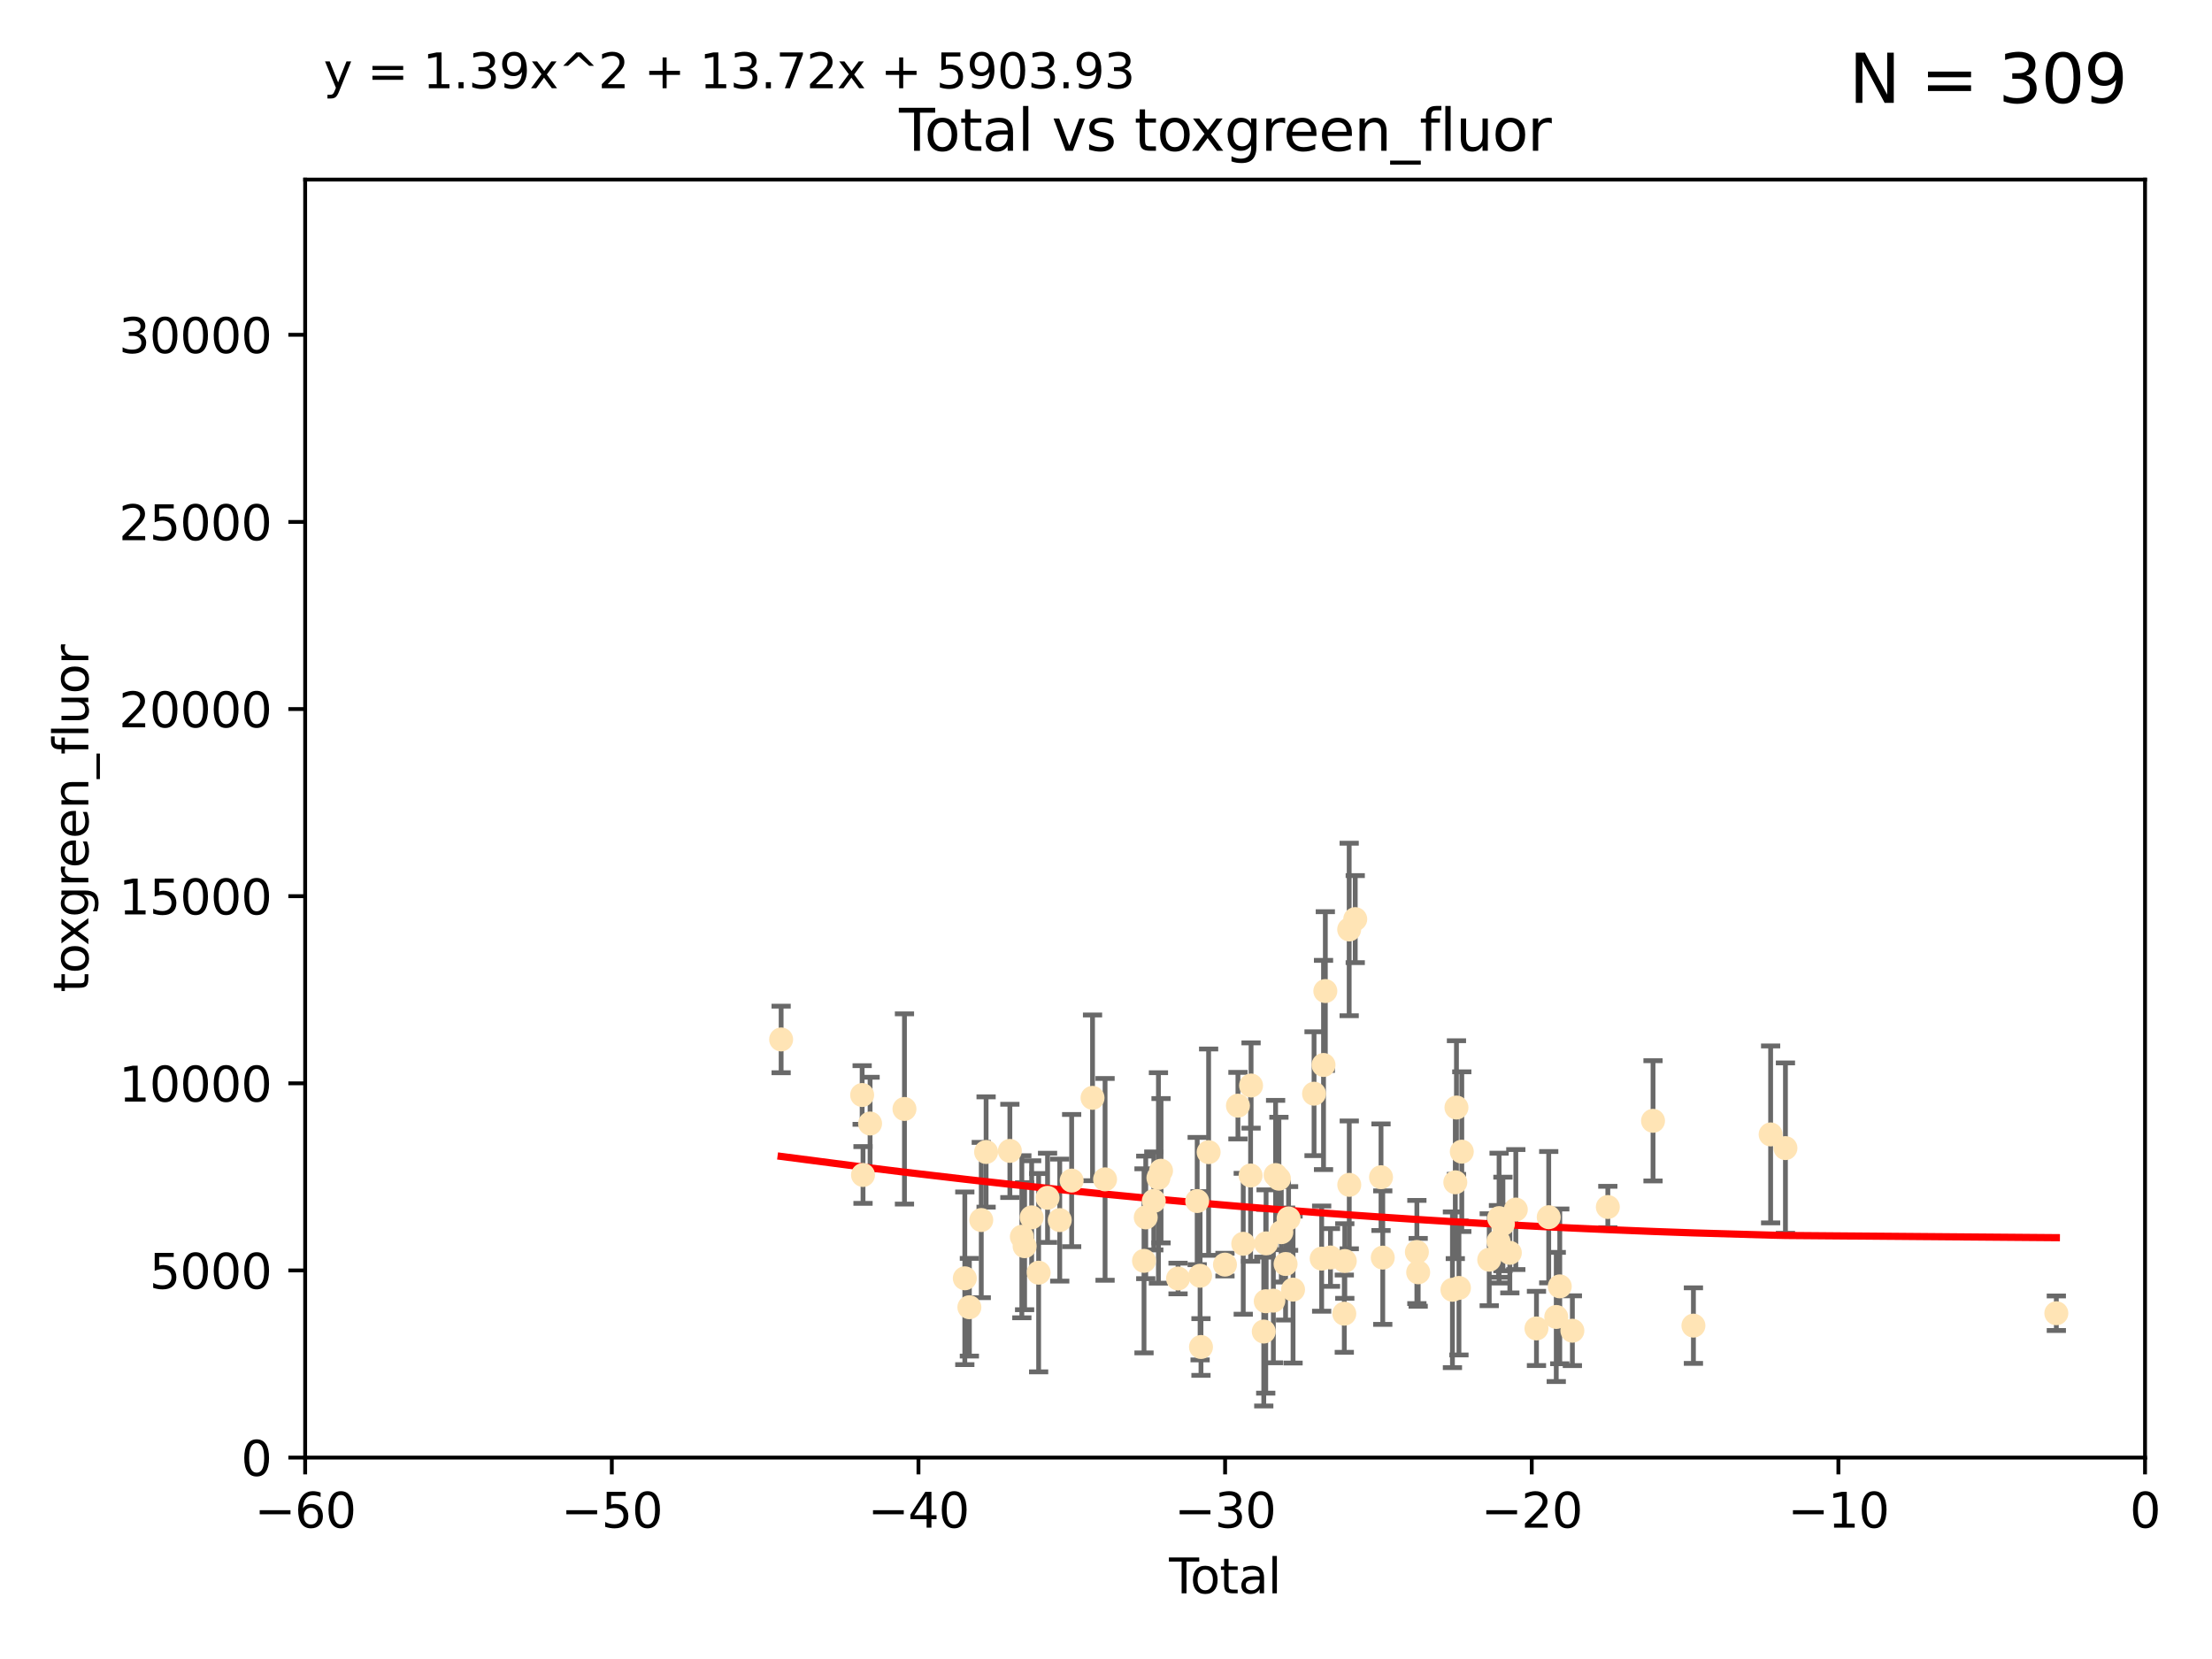 <?xml version="1.0" encoding="utf-8" standalone="no"?>
<!DOCTYPE svg PUBLIC "-//W3C//DTD SVG 1.1//EN"
  "http://www.w3.org/Graphics/SVG/1.1/DTD/svg11.dtd">
<svg xmlns:xlink="http://www.w3.org/1999/xlink" width="460.8pt" height="345.6pt" viewBox="0 0 460.8 345.6" xmlns="http://www.w3.org/2000/svg" version="1.1">
 <defs>
  <style type="text/css">*{stroke-linejoin: round; stroke-linecap: butt}</style>
 </defs>
 <g id="figure_1">
  <g id="patch_1">
   <path d="M 0 345.6 
L 460.8 345.6 
L 460.8 0 
L 0 0 
z
" style="fill: #ffffff"/>
  </g>
  <g id="axes_1">
   <g id="patch_2">
    <path d="M 63.571 303.64 
L 446.85 303.64 
L 446.85 37.411 
L 63.571 37.411 
z
" style="fill: #ffffff"/>
   </g>
   <g id="PathCollection_1">
    <defs>
     <path id="m22ecd0f1cf" d="M 0 1.118 
C 0.297 1.118 0.581 1 0.791 0.791 
C 1 0.581 1.118 0.297 1.118 0 
C 1.118 -0.297 1 -0.581 0.791 -0.791 
C 0.581 -1 0.297 -1.118 0 -1.118 
C -0.297 -1.118 -0.581 -1 -0.791 -0.791 
C -1 -0.581 -1.118 -0.297 -1.118 0 
C -1.118 0.297 -1 0.581 -0.791 0.791 
C -0.581 1 -0.297 1.118 0 1.118 
z
" style="stroke: #ffe4b5"/>
    </defs>
    <g clip-path="url(#pe462c7686e)">
     <use xlink:href="#m22ecd0f1cf" x="162.724" y="216.536" style="fill: #ffe4b5; stroke: #ffe4b5"/>
     <use xlink:href="#m22ecd0f1cf" x="179.601" y="228.111" style="fill: #ffe4b5; stroke: #ffe4b5"/>
     <use xlink:href="#m22ecd0f1cf" x="179.782" y="244.769" style="fill: #ffe4b5; stroke: #ffe4b5"/>
     <use xlink:href="#m22ecd0f1cf" x="181.253" y="234.05" style="fill: #ffe4b5; stroke: #ffe4b5"/>
     <use xlink:href="#m22ecd0f1cf" x="188.417" y="231.017" style="fill: #ffe4b5; stroke: #ffe4b5"/>
     <use xlink:href="#m22ecd0f1cf" x="200.988" y="266.293" style="fill: #ffe4b5; stroke: #ffe4b5"/>
     <use xlink:href="#m22ecd0f1cf" x="201.939" y="272.322" style="fill: #ffe4b5; stroke: #ffe4b5"/>
     <use xlink:href="#m22ecd0f1cf" x="204.415" y="254.155" style="fill: #ffe4b5; stroke: #ffe4b5"/>
     <use xlink:href="#m22ecd0f1cf" x="205.422" y="239.982" style="fill: #ffe4b5; stroke: #ffe4b5"/>
     <use xlink:href="#m22ecd0f1cf" x="210.375" y="239.753" style="fill: #ffe4b5; stroke: #ffe4b5"/>
     <use xlink:href="#m22ecd0f1cf" x="212.869" y="257.637" style="fill: #ffe4b5; stroke: #ffe4b5"/>
     <use xlink:href="#m22ecd0f1cf" x="213.443" y="259.605" style="fill: #ffe4b5; stroke: #ffe4b5"/>
     <use xlink:href="#m22ecd0f1cf" x="214.913" y="253.6" style="fill: #ffe4b5; stroke: #ffe4b5"/>
     <use xlink:href="#m22ecd0f1cf" x="216.367" y="265.126" style="fill: #ffe4b5; stroke: #ffe4b5"/>
     <use xlink:href="#m22ecd0f1cf" x="218.225" y="249.525" style="fill: #ffe4b5; stroke: #ffe4b5"/>
     <use xlink:href="#m22ecd0f1cf" x="220.765" y="254.168" style="fill: #ffe4b5; stroke: #ffe4b5"/>
     <use xlink:href="#m22ecd0f1cf" x="223.245" y="245.935" style="fill: #ffe4b5; stroke: #ffe4b5"/>
     <use xlink:href="#m22ecd0f1cf" x="227.595" y="228.7" style="fill: #ffe4b5; stroke: #ffe4b5"/>
     <use xlink:href="#m22ecd0f1cf" x="230.206" y="245.681" style="fill: #ffe4b5; stroke: #ffe4b5"/>
     <use xlink:href="#m22ecd0f1cf" x="238.32" y="262.659" style="fill: #ffe4b5; stroke: #ffe4b5"/>
     <use xlink:href="#m22ecd0f1cf" x="238.681" y="253.603" style="fill: #ffe4b5; stroke: #ffe4b5"/>
     <use xlink:href="#m22ecd0f1cf" x="240.358" y="250.173" style="fill: #ffe4b5; stroke: #ffe4b5"/>
     <use xlink:href="#m22ecd0f1cf" x="241.324" y="245.382" style="fill: #ffe4b5; stroke: #ffe4b5"/>
     <use xlink:href="#m22ecd0f1cf" x="241.865" y="243.885" style="fill: #ffe4b5; stroke: #ffe4b5"/>
     <use xlink:href="#m22ecd0f1cf" x="245.409" y="266.337" style="fill: #ffe4b5; stroke: #ffe4b5"/>
     <use xlink:href="#m22ecd0f1cf" x="249.396" y="250.198" style="fill: #ffe4b5; stroke: #ffe4b5"/>
     <use xlink:href="#m22ecd0f1cf" x="250.002" y="265.765" style="fill: #ffe4b5; stroke: #ffe4b5"/>
     <use xlink:href="#m22ecd0f1cf" x="250.186" y="280.604" style="fill: #ffe4b5; stroke: #ffe4b5"/>
     <use xlink:href="#m22ecd0f1cf" x="251.778" y="240.015" style="fill: #ffe4b5; stroke: #ffe4b5"/>
     <use xlink:href="#m22ecd0f1cf" x="255.183" y="263.441" style="fill: #ffe4b5; stroke: #ffe4b5"/>
     <use xlink:href="#m22ecd0f1cf" x="257.886" y="230.33" style="fill: #ffe4b5; stroke: #ffe4b5"/>
     <use xlink:href="#m22ecd0f1cf" x="258.992" y="259.103" style="fill: #ffe4b5; stroke: #ffe4b5"/>
     <use xlink:href="#m22ecd0f1cf" x="260.52" y="244.88" style="fill: #ffe4b5; stroke: #ffe4b5"/>
     <use xlink:href="#m22ecd0f1cf" x="260.621" y="226.132" style="fill: #ffe4b5; stroke: #ffe4b5"/>
     <use xlink:href="#m22ecd0f1cf" x="263.267" y="277.386" style="fill: #ffe4b5; stroke: #ffe4b5"/>
     <use xlink:href="#m22ecd0f1cf" x="263.676" y="271.074" style="fill: #ffe4b5; stroke: #ffe4b5"/>
     <use xlink:href="#m22ecd0f1cf" x="263.749" y="259.016" style="fill: #ffe4b5; stroke: #ffe4b5"/>
     <use xlink:href="#m22ecd0f1cf" x="265.267" y="270.951" style="fill: #ffe4b5; stroke: #ffe4b5"/>
     <use xlink:href="#m22ecd0f1cf" x="265.731" y="244.786" style="fill: #ffe4b5; stroke: #ffe4b5"/>
     <use xlink:href="#m22ecd0f1cf" x="266.421" y="245.545" style="fill: #ffe4b5; stroke: #ffe4b5"/>
     <use xlink:href="#m22ecd0f1cf" x="266.919" y="256.689" style="fill: #ffe4b5; stroke: #ffe4b5"/>
     <use xlink:href="#m22ecd0f1cf" x="267.81" y="263.316" style="fill: #ffe4b5; stroke: #ffe4b5"/>
     <use xlink:href="#m22ecd0f1cf" x="268.435" y="253.828" style="fill: #ffe4b5; stroke: #ffe4b5"/>
     <use xlink:href="#m22ecd0f1cf" x="269.366" y="268.649" style="fill: #ffe4b5; stroke: #ffe4b5"/>
     <use xlink:href="#m22ecd0f1cf" x="273.742" y="227.838" style="fill: #ffe4b5; stroke: #ffe4b5"/>
     <use xlink:href="#m22ecd0f1cf" x="275.327" y="262.194" style="fill: #ffe4b5; stroke: #ffe4b5"/>
     <use xlink:href="#m22ecd0f1cf" x="275.715" y="221.853" style="fill: #ffe4b5; stroke: #ffe4b5"/>
     <use xlink:href="#m22ecd0f1cf" x="276.091" y="206.457" style="fill: #ffe4b5; stroke: #ffe4b5"/>
     <use xlink:href="#m22ecd0f1cf" x="277.163" y="261.955" style="fill: #ffe4b5; stroke: #ffe4b5"/>
     <use xlink:href="#m22ecd0f1cf" x="280.041" y="273.662" style="fill: #ffe4b5; stroke: #ffe4b5"/>
     <use xlink:href="#m22ecd0f1cf" x="280.145" y="262.694" style="fill: #ffe4b5; stroke: #ffe4b5"/>
     <use xlink:href="#m22ecd0f1cf" x="281.059" y="193.623" style="fill: #ffe4b5; stroke: #ffe4b5"/>
     <use xlink:href="#m22ecd0f1cf" x="281.076" y="246.826" style="fill: #ffe4b5; stroke: #ffe4b5"/>
     <use xlink:href="#m22ecd0f1cf" x="282.321" y="191.469" style="fill: #ffe4b5; stroke: #ffe4b5"/>
     <use xlink:href="#m22ecd0f1cf" x="287.692" y="245.234" style="fill: #ffe4b5; stroke: #ffe4b5"/>
     <use xlink:href="#m22ecd0f1cf" x="288.054" y="261.986" style="fill: #ffe4b5; stroke: #ffe4b5"/>
     <use xlink:href="#m22ecd0f1cf" x="295.162" y="260.815" style="fill: #ffe4b5; stroke: #ffe4b5"/>
     <use xlink:href="#m22ecd0f1cf" x="295.433" y="265.045" style="fill: #ffe4b5; stroke: #ffe4b5"/>
     <use xlink:href="#m22ecd0f1cf" x="302.57" y="268.684" style="fill: #ffe4b5; stroke: #ffe4b5"/>
     <use xlink:href="#m22ecd0f1cf" x="303.167" y="246.295" style="fill: #ffe4b5; stroke: #ffe4b5"/>
     <use xlink:href="#m22ecd0f1cf" x="303.407" y="230.72" style="fill: #ffe4b5; stroke: #ffe4b5"/>
     <use xlink:href="#m22ecd0f1cf" x="303.925" y="268.302" style="fill: #ffe4b5; stroke: #ffe4b5"/>
     <use xlink:href="#m22ecd0f1cf" x="304.518" y="239.911" style="fill: #ffe4b5; stroke: #ffe4b5"/>
     <use xlink:href="#m22ecd0f1cf" x="310.233" y="262.419" style="fill: #ffe4b5; stroke: #ffe4b5"/>
     <use xlink:href="#m22ecd0f1cf" x="312.161" y="258.605" style="fill: #ffe4b5; stroke: #ffe4b5"/>
     <use xlink:href="#m22ecd0f1cf" x="312.288" y="253.753" style="fill: #ffe4b5; stroke: #ffe4b5"/>
     <use xlink:href="#m22ecd0f1cf" x="313.086" y="254.975" style="fill: #ffe4b5; stroke: #ffe4b5"/>
     <use xlink:href="#m22ecd0f1cf" x="314.527" y="260.985" style="fill: #ffe4b5; stroke: #ffe4b5"/>
     <use xlink:href="#m22ecd0f1cf" x="315.771" y="251.971" style="fill: #ffe4b5; stroke: #ffe4b5"/>
     <use xlink:href="#m22ecd0f1cf" x="320.074" y="276.739" style="fill: #ffe4b5; stroke: #ffe4b5"/>
     <use xlink:href="#m22ecd0f1cf" x="322.628" y="253.562" style="fill: #ffe4b5; stroke: #ffe4b5"/>
     <use xlink:href="#m22ecd0f1cf" x="324.196" y="274.347" style="fill: #ffe4b5; stroke: #ffe4b5"/>
     <use xlink:href="#m22ecd0f1cf" x="324.93" y="267.976" style="fill: #ffe4b5; stroke: #ffe4b5"/>
     <use xlink:href="#m22ecd0f1cf" x="327.554" y="277.211" style="fill: #ffe4b5; stroke: #ffe4b5"/>
     <use xlink:href="#m22ecd0f1cf" x="334.94" y="251.441" style="fill: #ffe4b5; stroke: #ffe4b5"/>
     <use xlink:href="#m22ecd0f1cf" x="344.356" y="233.485" style="fill: #ffe4b5; stroke: #ffe4b5"/>
     <use xlink:href="#m22ecd0f1cf" x="352.771" y="276.151" style="fill: #ffe4b5; stroke: #ffe4b5"/>
     <use xlink:href="#m22ecd0f1cf" x="368.855" y="236.321" style="fill: #ffe4b5; stroke: #ffe4b5"/>
     <use xlink:href="#m22ecd0f1cf" x="371.94" y="239.171" style="fill: #ffe4b5; stroke: #ffe4b5"/>
     <use xlink:href="#m22ecd0f1cf" x="428.372" y="273.573" style="fill: #ffe4b5; stroke: #ffe4b5"/>
    </g>
   </g>
   <g id="matplotlib.axis_1">
    <g id="xtick_1">
     <g id="line2d_1">
      <defs>
       <path id="mcaf458404d" d="M 0 0 
L 0 3.5 
" style="stroke: #000000; stroke-width: 0.8"/>
      </defs>
      <g>
       <use xlink:href="#mcaf458404d" x="63.571" y="303.64" style="stroke: #000000; stroke-width: 0.8"/>
      </g>
     </g>
     <g id="text_1">
      <!-- −60 -->
      <g transform="translate(53.019 318.238)scale(0.1 -0.1)">
       <defs>
        <path id="DejaVuSans-2212" d="M 678 2272 
L 4684 2272 
L 4684 1741 
L 678 1741 
L 678 2272 
z
" transform="scale(0.016)"/>
        <path id="DejaVuSans-36" d="M 2113 2584 
Q 1688 2584 1439 2293 
Q 1191 2003 1191 1497 
Q 1191 994 1439 701 
Q 1688 409 2113 409 
Q 2538 409 2786 701 
Q 3034 994 3034 1497 
Q 3034 2003 2786 2293 
Q 2538 2584 2113 2584 
z
M 3366 4563 
L 3366 3988 
Q 3128 4100 2886 4159 
Q 2644 4219 2406 4219 
Q 1781 4219 1451 3797 
Q 1122 3375 1075 2522 
Q 1259 2794 1537 2939 
Q 1816 3084 2150 3084 
Q 2853 3084 3261 2657 
Q 3669 2231 3669 1497 
Q 3669 778 3244 343 
Q 2819 -91 2113 -91 
Q 1303 -91 875 529 
Q 447 1150 447 2328 
Q 447 3434 972 4092 
Q 1497 4750 2381 4750 
Q 2619 4750 2861 4703 
Q 3103 4656 3366 4563 
z
" transform="scale(0.016)"/>
        <path id="DejaVuSans-30" d="M 2034 4250 
Q 1547 4250 1301 3770 
Q 1056 3291 1056 2328 
Q 1056 1369 1301 889 
Q 1547 409 2034 409 
Q 2525 409 2770 889 
Q 3016 1369 3016 2328 
Q 3016 3291 2770 3770 
Q 2525 4250 2034 4250 
z
M 2034 4750 
Q 2819 4750 3233 4129 
Q 3647 3509 3647 2328 
Q 3647 1150 3233 529 
Q 2819 -91 2034 -91 
Q 1250 -91 836 529 
Q 422 1150 422 2328 
Q 422 3509 836 4129 
Q 1250 4750 2034 4750 
z
" transform="scale(0.016)"/>
       </defs>
       <use xlink:href="#DejaVuSans-2212"/>
       <use xlink:href="#DejaVuSans-36" x="83.789"/>
       <use xlink:href="#DejaVuSans-30" x="147.412"/>
      </g>
     </g>
    </g>
    <g id="xtick_2">
     <g id="line2d_2">
      <g>
       <use xlink:href="#mcaf458404d" x="127.451" y="303.64" style="stroke: #000000; stroke-width: 0.8"/>
      </g>
     </g>
     <g id="text_2">
      <!-- −50 -->
      <g transform="translate(116.899 318.238)scale(0.1 -0.1)">
       <defs>
        <path id="DejaVuSans-35" d="M 691 4666 
L 3169 4666 
L 3169 4134 
L 1269 4134 
L 1269 2991 
Q 1406 3038 1543 3061 
Q 1681 3084 1819 3084 
Q 2600 3084 3056 2656 
Q 3513 2228 3513 1497 
Q 3513 744 3044 326 
Q 2575 -91 1722 -91 
Q 1428 -91 1123 -41 
Q 819 9 494 109 
L 494 744 
Q 775 591 1075 516 
Q 1375 441 1709 441 
Q 2250 441 2565 725 
Q 2881 1009 2881 1497 
Q 2881 1984 2565 2268 
Q 2250 2553 1709 2553 
Q 1456 2553 1204 2497 
Q 953 2441 691 2322 
L 691 4666 
z
" transform="scale(0.016)"/>
       </defs>
       <use xlink:href="#DejaVuSans-2212"/>
       <use xlink:href="#DejaVuSans-35" x="83.789"/>
       <use xlink:href="#DejaVuSans-30" x="147.412"/>
      </g>
     </g>
    </g>
    <g id="xtick_3">
     <g id="line2d_3">
      <g>
       <use xlink:href="#mcaf458404d" x="191.331" y="303.64" style="stroke: #000000; stroke-width: 0.8"/>
      </g>
     </g>
     <g id="text_3">
      <!-- −40 -->
      <g transform="translate(180.778 318.238)scale(0.1 -0.1)">
       <defs>
        <path id="DejaVuSans-34" d="M 2419 4116 
L 825 1625 
L 2419 1625 
L 2419 4116 
z
M 2253 4666 
L 3047 4666 
L 3047 1625 
L 3713 1625 
L 3713 1100 
L 3047 1100 
L 3047 0 
L 2419 0 
L 2419 1100 
L 313 1100 
L 313 1709 
L 2253 4666 
z
" transform="scale(0.016)"/>
       </defs>
       <use xlink:href="#DejaVuSans-2212"/>
       <use xlink:href="#DejaVuSans-34" x="83.789"/>
       <use xlink:href="#DejaVuSans-30" x="147.412"/>
      </g>
     </g>
    </g>
    <g id="xtick_4">
     <g id="line2d_4">
      <g>
       <use xlink:href="#mcaf458404d" x="255.211" y="303.64" style="stroke: #000000; stroke-width: 0.8"/>
      </g>
     </g>
     <g id="text_4">
      <!-- −30 -->
      <g transform="translate(244.658 318.238)scale(0.1 -0.1)">
       <defs>
        <path id="DejaVuSans-33" d="M 2597 2516 
Q 3050 2419 3304 2112 
Q 3559 1806 3559 1356 
Q 3559 666 3084 287 
Q 2609 -91 1734 -91 
Q 1441 -91 1130 -33 
Q 819 25 488 141 
L 488 750 
Q 750 597 1062 519 
Q 1375 441 1716 441 
Q 2309 441 2620 675 
Q 2931 909 2931 1356 
Q 2931 1769 2642 2001 
Q 2353 2234 1838 2234 
L 1294 2234 
L 1294 2753 
L 1863 2753 
Q 2328 2753 2575 2939 
Q 2822 3125 2822 3475 
Q 2822 3834 2567 4026 
Q 2313 4219 1838 4219 
Q 1578 4219 1281 4162 
Q 984 4106 628 3988 
L 628 4550 
Q 988 4650 1302 4700 
Q 1616 4750 1894 4750 
Q 2613 4750 3031 4423 
Q 3450 4097 3450 3541 
Q 3450 3153 3228 2886 
Q 3006 2619 2597 2516 
z
" transform="scale(0.016)"/>
       </defs>
       <use xlink:href="#DejaVuSans-2212"/>
       <use xlink:href="#DejaVuSans-33" x="83.789"/>
       <use xlink:href="#DejaVuSans-30" x="147.412"/>
      </g>
     </g>
    </g>
    <g id="xtick_5">
     <g id="line2d_5">
      <g>
       <use xlink:href="#mcaf458404d" x="319.09" y="303.64" style="stroke: #000000; stroke-width: 0.8"/>
      </g>
     </g>
     <g id="text_5">
      <!-- −20 -->
      <g transform="translate(308.538 318.238)scale(0.1 -0.1)">
       <defs>
        <path id="DejaVuSans-32" d="M 1228 531 
L 3431 531 
L 3431 0 
L 469 0 
L 469 531 
Q 828 903 1448 1529 
Q 2069 2156 2228 2338 
Q 2531 2678 2651 2914 
Q 2772 3150 2772 3378 
Q 2772 3750 2511 3984 
Q 2250 4219 1831 4219 
Q 1534 4219 1204 4116 
Q 875 4013 500 3803 
L 500 4441 
Q 881 4594 1212 4672 
Q 1544 4750 1819 4750 
Q 2544 4750 2975 4387 
Q 3406 4025 3406 3419 
Q 3406 3131 3298 2873 
Q 3191 2616 2906 2266 
Q 2828 2175 2409 1742 
Q 1991 1309 1228 531 
z
" transform="scale(0.016)"/>
       </defs>
       <use xlink:href="#DejaVuSans-2212"/>
       <use xlink:href="#DejaVuSans-32" x="83.789"/>
       <use xlink:href="#DejaVuSans-30" x="147.412"/>
      </g>
     </g>
    </g>
    <g id="xtick_6">
     <g id="line2d_6">
      <g>
       <use xlink:href="#mcaf458404d" x="382.97" y="303.64" style="stroke: #000000; stroke-width: 0.8"/>
      </g>
     </g>
     <g id="text_6">
      <!-- −10 -->
      <g transform="translate(372.418 318.238)scale(0.1 -0.1)">
       <defs>
        <path id="DejaVuSans-31" d="M 794 531 
L 1825 531 
L 1825 4091 
L 703 3866 
L 703 4441 
L 1819 4666 
L 2450 4666 
L 2450 531 
L 3481 531 
L 3481 0 
L 794 0 
L 794 531 
z
" transform="scale(0.016)"/>
       </defs>
       <use xlink:href="#DejaVuSans-2212"/>
       <use xlink:href="#DejaVuSans-31" x="83.789"/>
       <use xlink:href="#DejaVuSans-30" x="147.412"/>
      </g>
     </g>
    </g>
    <g id="xtick_7">
     <g id="line2d_7">
      <g>
       <use xlink:href="#mcaf458404d" x="446.85" y="303.64" style="stroke: #000000; stroke-width: 0.8"/>
      </g>
     </g>
     <g id="text_7">
      <!-- 0 -->
      <g transform="translate(443.669 318.238)scale(0.1 -0.1)">
       <use xlink:href="#DejaVuSans-30"/>
      </g>
     </g>
    </g>
    <g id="text_8">
     <!-- Total -->
     <g transform="translate(243.534 331.917)scale(0.1 -0.1)">
      <defs>
       <path id="DejaVuSans-54" d="M -19 4666 
L 3928 4666 
L 3928 4134 
L 2272 4134 
L 2272 0 
L 1638 0 
L 1638 4134 
L -19 4134 
L -19 4666 
z
" transform="scale(0.016)"/>
       <path id="DejaVuSans-6f" d="M 1959 3097 
Q 1497 3097 1228 2736 
Q 959 2375 959 1747 
Q 959 1119 1226 758 
Q 1494 397 1959 397 
Q 2419 397 2687 759 
Q 2956 1122 2956 1747 
Q 2956 2369 2687 2733 
Q 2419 3097 1959 3097 
z
M 1959 3584 
Q 2709 3584 3137 3096 
Q 3566 2609 3566 1747 
Q 3566 888 3137 398 
Q 2709 -91 1959 -91 
Q 1206 -91 779 398 
Q 353 888 353 1747 
Q 353 2609 779 3096 
Q 1206 3584 1959 3584 
z
" transform="scale(0.016)"/>
       <path id="DejaVuSans-74" d="M 1172 4494 
L 1172 3500 
L 2356 3500 
L 2356 3053 
L 1172 3053 
L 1172 1153 
Q 1172 725 1289 603 
Q 1406 481 1766 481 
L 2356 481 
L 2356 0 
L 1766 0 
Q 1100 0 847 248 
Q 594 497 594 1153 
L 594 3053 
L 172 3053 
L 172 3500 
L 594 3500 
L 594 4494 
L 1172 4494 
z
" transform="scale(0.016)"/>
       <path id="DejaVuSans-61" d="M 2194 1759 
Q 1497 1759 1228 1600 
Q 959 1441 959 1056 
Q 959 750 1161 570 
Q 1363 391 1709 391 
Q 2188 391 2477 730 
Q 2766 1069 2766 1631 
L 2766 1759 
L 2194 1759 
z
M 3341 1997 
L 3341 0 
L 2766 0 
L 2766 531 
Q 2569 213 2275 61 
Q 1981 -91 1556 -91 
Q 1019 -91 701 211 
Q 384 513 384 1019 
Q 384 1609 779 1909 
Q 1175 2209 1959 2209 
L 2766 2209 
L 2766 2266 
Q 2766 2663 2505 2880 
Q 2244 3097 1772 3097 
Q 1472 3097 1187 3025 
Q 903 2953 641 2809 
L 641 3341 
Q 956 3463 1253 3523 
Q 1550 3584 1831 3584 
Q 2591 3584 2966 3190 
Q 3341 2797 3341 1997 
z
" transform="scale(0.016)"/>
       <path id="DejaVuSans-6c" d="M 603 4863 
L 1178 4863 
L 1178 0 
L 603 0 
L 603 4863 
z
" transform="scale(0.016)"/>
      </defs>
      <use xlink:href="#DejaVuSans-54"/>
      <use xlink:href="#DejaVuSans-6f" x="44.084"/>
      <use xlink:href="#DejaVuSans-74" x="105.266"/>
      <use xlink:href="#DejaVuSans-61" x="144.475"/>
      <use xlink:href="#DejaVuSans-6c" x="205.754"/>
     </g>
    </g>
   </g>
   <g id="matplotlib.axis_2">
    <g id="ytick_1">
     <g id="line2d_8">
      <defs>
       <path id="m46898a68ed" d="M 0 0 
L -3.5 0 
" style="stroke: #000000; stroke-width: 0.8"/>
      </defs>
      <g>
       <use xlink:href="#m46898a68ed" x="63.571" y="303.64" style="stroke: #000000; stroke-width: 0.8"/>
      </g>
     </g>
     <g id="text_9">
      <!-- 0 -->
      <g transform="translate(50.209 307.439)scale(0.1 -0.1)">
       <use xlink:href="#DejaVuSans-30"/>
      </g>
     </g>
    </g>
    <g id="ytick_2">
     <g id="line2d_9">
      <g>
       <use xlink:href="#m46898a68ed" x="63.571" y="264.657" style="stroke: #000000; stroke-width: 0.8"/>
      </g>
     </g>
     <g id="text_10">
      <!-- 5000 -->
      <g transform="translate(31.121 268.457)scale(0.1 -0.1)">
       <use xlink:href="#DejaVuSans-35"/>
       <use xlink:href="#DejaVuSans-30" x="63.623"/>
       <use xlink:href="#DejaVuSans-30" x="127.246"/>
       <use xlink:href="#DejaVuSans-30" x="190.869"/>
      </g>
     </g>
    </g>
    <g id="ytick_3">
     <g id="line2d_10">
      <g>
       <use xlink:href="#m46898a68ed" x="63.571" y="225.675" style="stroke: #000000; stroke-width: 0.8"/>
      </g>
     </g>
     <g id="text_11">
      <!-- 10000 -->
      <g transform="translate(24.759 229.474)scale(0.1 -0.1)">
       <use xlink:href="#DejaVuSans-31"/>
       <use xlink:href="#DejaVuSans-30" x="63.623"/>
       <use xlink:href="#DejaVuSans-30" x="127.246"/>
       <use xlink:href="#DejaVuSans-30" x="190.869"/>
       <use xlink:href="#DejaVuSans-30" x="254.492"/>
      </g>
     </g>
    </g>
    <g id="ytick_4">
     <g id="line2d_11">
      <g>
       <use xlink:href="#m46898a68ed" x="63.571" y="186.692" style="stroke: #000000; stroke-width: 0.8"/>
      </g>
     </g>
     <g id="text_12">
      <!-- 15000 -->
      <g transform="translate(24.759 190.492)scale(0.1 -0.1)">
       <use xlink:href="#DejaVuSans-31"/>
       <use xlink:href="#DejaVuSans-35" x="63.623"/>
       <use xlink:href="#DejaVuSans-30" x="127.246"/>
       <use xlink:href="#DejaVuSans-30" x="190.869"/>
       <use xlink:href="#DejaVuSans-30" x="254.492"/>
      </g>
     </g>
    </g>
    <g id="ytick_5">
     <g id="line2d_12">
      <g>
       <use xlink:href="#m46898a68ed" x="63.571" y="147.71" style="stroke: #000000; stroke-width: 0.8"/>
      </g>
     </g>
     <g id="text_13">
      <!-- 20000 -->
      <g transform="translate(24.759 151.509)scale(0.1 -0.1)">
       <use xlink:href="#DejaVuSans-32"/>
       <use xlink:href="#DejaVuSans-30" x="63.623"/>
       <use xlink:href="#DejaVuSans-30" x="127.246"/>
       <use xlink:href="#DejaVuSans-30" x="190.869"/>
       <use xlink:href="#DejaVuSans-30" x="254.492"/>
      </g>
     </g>
    </g>
    <g id="ytick_6">
     <g id="line2d_13">
      <g>
       <use xlink:href="#m46898a68ed" x="63.571" y="108.727" style="stroke: #000000; stroke-width: 0.8"/>
      </g>
     </g>
     <g id="text_14">
      <!-- 25000 -->
      <g transform="translate(24.759 112.527)scale(0.1 -0.1)">
       <use xlink:href="#DejaVuSans-32"/>
       <use xlink:href="#DejaVuSans-35" x="63.623"/>
       <use xlink:href="#DejaVuSans-30" x="127.246"/>
       <use xlink:href="#DejaVuSans-30" x="190.869"/>
       <use xlink:href="#DejaVuSans-30" x="254.492"/>
      </g>
     </g>
    </g>
    <g id="ytick_7">
     <g id="line2d_14">
      <g>
       <use xlink:href="#m46898a68ed" x="63.571" y="69.745" style="stroke: #000000; stroke-width: 0.8"/>
      </g>
     </g>
     <g id="text_15">
      <!-- 30000 -->
      <g transform="translate(24.759 73.544)scale(0.1 -0.1)">
       <use xlink:href="#DejaVuSans-33"/>
       <use xlink:href="#DejaVuSans-30" x="63.623"/>
       <use xlink:href="#DejaVuSans-30" x="127.246"/>
       <use xlink:href="#DejaVuSans-30" x="190.869"/>
       <use xlink:href="#DejaVuSans-30" x="254.492"/>
      </g>
     </g>
    </g>
    <g id="text_16">
     <!-- toxgreen_fluor -->
     <g transform="translate(18.401 206.72)rotate(-90)scale(0.1 -0.1)">
      <defs>
       <path id="DejaVuSans-78" d="M 3513 3500 
L 2247 1797 
L 3578 0 
L 2900 0 
L 1881 1375 
L 863 0 
L 184 0 
L 1544 1831 
L 300 3500 
L 978 3500 
L 1906 2253 
L 2834 3500 
L 3513 3500 
z
" transform="scale(0.016)"/>
       <path id="DejaVuSans-67" d="M 2906 1791 
Q 2906 2416 2648 2759 
Q 2391 3103 1925 3103 
Q 1463 3103 1205 2759 
Q 947 2416 947 1791 
Q 947 1169 1205 825 
Q 1463 481 1925 481 
Q 2391 481 2648 825 
Q 2906 1169 2906 1791 
z
M 3481 434 
Q 3481 -459 3084 -895 
Q 2688 -1331 1869 -1331 
Q 1566 -1331 1297 -1286 
Q 1028 -1241 775 -1147 
L 775 -588 
Q 1028 -725 1275 -790 
Q 1522 -856 1778 -856 
Q 2344 -856 2625 -561 
Q 2906 -266 2906 331 
L 2906 616 
Q 2728 306 2450 153 
Q 2172 0 1784 0 
Q 1141 0 747 490 
Q 353 981 353 1791 
Q 353 2603 747 3093 
Q 1141 3584 1784 3584 
Q 2172 3584 2450 3431 
Q 2728 3278 2906 2969 
L 2906 3500 
L 3481 3500 
L 3481 434 
z
" transform="scale(0.016)"/>
       <path id="DejaVuSans-72" d="M 2631 2963 
Q 2534 3019 2420 3045 
Q 2306 3072 2169 3072 
Q 1681 3072 1420 2755 
Q 1159 2438 1159 1844 
L 1159 0 
L 581 0 
L 581 3500 
L 1159 3500 
L 1159 2956 
Q 1341 3275 1631 3429 
Q 1922 3584 2338 3584 
Q 2397 3584 2469 3576 
Q 2541 3569 2628 3553 
L 2631 2963 
z
" transform="scale(0.016)"/>
       <path id="DejaVuSans-65" d="M 3597 1894 
L 3597 1613 
L 953 1613 
Q 991 1019 1311 708 
Q 1631 397 2203 397 
Q 2534 397 2845 478 
Q 3156 559 3463 722 
L 3463 178 
Q 3153 47 2828 -22 
Q 2503 -91 2169 -91 
Q 1331 -91 842 396 
Q 353 884 353 1716 
Q 353 2575 817 3079 
Q 1281 3584 2069 3584 
Q 2775 3584 3186 3129 
Q 3597 2675 3597 1894 
z
M 3022 2063 
Q 3016 2534 2758 2815 
Q 2500 3097 2075 3097 
Q 1594 3097 1305 2825 
Q 1016 2553 972 2059 
L 3022 2063 
z
" transform="scale(0.016)"/>
       <path id="DejaVuSans-6e" d="M 3513 2113 
L 3513 0 
L 2938 0 
L 2938 2094 
Q 2938 2591 2744 2837 
Q 2550 3084 2163 3084 
Q 1697 3084 1428 2787 
Q 1159 2491 1159 1978 
L 1159 0 
L 581 0 
L 581 3500 
L 1159 3500 
L 1159 2956 
Q 1366 3272 1645 3428 
Q 1925 3584 2291 3584 
Q 2894 3584 3203 3211 
Q 3513 2838 3513 2113 
z
" transform="scale(0.016)"/>
       <path id="DejaVuSans-5f" d="M 3263 -1063 
L 3263 -1509 
L -63 -1509 
L -63 -1063 
L 3263 -1063 
z
" transform="scale(0.016)"/>
       <path id="DejaVuSans-66" d="M 2375 4863 
L 2375 4384 
L 1825 4384 
Q 1516 4384 1395 4259 
Q 1275 4134 1275 3809 
L 1275 3500 
L 2222 3500 
L 2222 3053 
L 1275 3053 
L 1275 0 
L 697 0 
L 697 3053 
L 147 3053 
L 147 3500 
L 697 3500 
L 697 3744 
Q 697 4328 969 4595 
Q 1241 4863 1831 4863 
L 2375 4863 
z
" transform="scale(0.016)"/>
       <path id="DejaVuSans-75" d="M 544 1381 
L 544 3500 
L 1119 3500 
L 1119 1403 
Q 1119 906 1312 657 
Q 1506 409 1894 409 
Q 2359 409 2629 706 
Q 2900 1003 2900 1516 
L 2900 3500 
L 3475 3500 
L 3475 0 
L 2900 0 
L 2900 538 
Q 2691 219 2414 64 
Q 2138 -91 1772 -91 
Q 1169 -91 856 284 
Q 544 659 544 1381 
z
M 1991 3584 
L 1991 3584 
z
" transform="scale(0.016)"/>
      </defs>
      <use xlink:href="#DejaVuSans-74"/>
      <use xlink:href="#DejaVuSans-6f" x="39.209"/>
      <use xlink:href="#DejaVuSans-78" x="97.266"/>
      <use xlink:href="#DejaVuSans-67" x="156.445"/>
      <use xlink:href="#DejaVuSans-72" x="219.922"/>
      <use xlink:href="#DejaVuSans-65" x="258.785"/>
      <use xlink:href="#DejaVuSans-65" x="320.309"/>
      <use xlink:href="#DejaVuSans-6e" x="381.832"/>
      <use xlink:href="#DejaVuSans-5f" x="445.211"/>
      <use xlink:href="#DejaVuSans-66" x="495.211"/>
      <use xlink:href="#DejaVuSans-6c" x="530.416"/>
      <use xlink:href="#DejaVuSans-75" x="558.199"/>
      <use xlink:href="#DejaVuSans-6f" x="621.578"/>
      <use xlink:href="#DejaVuSans-72" x="682.76"/>
     </g>
    </g>
   </g>
   <g id="LineCollection_1">
    <path d="M 162.724 223.469 
L 162.724 209.604 
" clip-path="url(#pe462c7686e)" style="fill: none; stroke: #696969"/>
    <path d="M 179.601 234.219 
L 179.601 222.003 
" clip-path="url(#pe462c7686e)" style="fill: none; stroke: #696969"/>
    <path d="M 179.782 250.685 
L 179.782 238.853 
" clip-path="url(#pe462c7686e)" style="fill: none; stroke: #696969"/>
    <path d="M 181.253 243.689 
L 181.253 224.412 
" clip-path="url(#pe462c7686e)" style="fill: none; stroke: #696969"/>
    <path d="M 188.417 250.833 
L 188.417 211.201 
" clip-path="url(#pe462c7686e)" style="fill: none; stroke: #696969"/>
    <path d="M 200.988 284.276 
L 200.988 248.31 
" clip-path="url(#pe462c7686e)" style="fill: none; stroke: #696969"/>
    <path d="M 201.939 282.497 
L 201.939 262.146 
" clip-path="url(#pe462c7686e)" style="fill: none; stroke: #696969"/>
    <path d="M 204.415 270.328 
L 204.415 237.981 
" clip-path="url(#pe462c7686e)" style="fill: none; stroke: #696969"/>
    <path d="M 205.422 251.468 
L 205.422 228.497 
" clip-path="url(#pe462c7686e)" style="fill: none; stroke: #696969"/>
    <path d="M 210.375 249.466 
L 210.375 230.041 
" clip-path="url(#pe462c7686e)" style="fill: none; stroke: #696969"/>
    <path d="M 212.869 274.518 
L 212.869 240.757 
" clip-path="url(#pe462c7686e)" style="fill: none; stroke: #696969"/>
    <path d="M 213.443 272.84 
L 213.443 246.37 
" clip-path="url(#pe462c7686e)" style="fill: none; stroke: #696969"/>
    <path d="M 214.913 265.392 
L 214.913 241.809 
" clip-path="url(#pe462c7686e)" style="fill: none; stroke: #696969"/>
    <path d="M 216.367 285.783 
L 216.367 244.468 
" clip-path="url(#pe462c7686e)" style="fill: none; stroke: #696969"/>
    <path d="M 218.225 258.812 
L 218.225 240.237 
" clip-path="url(#pe462c7686e)" style="fill: none; stroke: #696969"/>
    <path d="M 220.765 266.875 
L 220.765 241.462 
" clip-path="url(#pe462c7686e)" style="fill: none; stroke: #696969"/>
    <path d="M 223.245 259.703 
L 223.245 232.167 
" clip-path="url(#pe462c7686e)" style="fill: none; stroke: #696969"/>
    <path d="M 227.595 245.96 
L 227.595 211.441 
" clip-path="url(#pe462c7686e)" style="fill: none; stroke: #696969"/>
    <path d="M 230.206 266.698 
L 230.206 224.664 
" clip-path="url(#pe462c7686e)" style="fill: none; stroke: #696969"/>
    <path d="M 238.32 281.835 
L 238.32 243.483 
" clip-path="url(#pe462c7686e)" style="fill: none; stroke: #696969"/>
    <path d="M 238.681 266.366 
L 238.681 240.84 
" clip-path="url(#pe462c7686e)" style="fill: none; stroke: #696969"/>
    <path d="M 240.358 260.382 
L 240.358 239.965 
" clip-path="url(#pe462c7686e)" style="fill: none; stroke: #696969"/>
    <path d="M 241.324 267.303 
L 241.324 223.462 
" clip-path="url(#pe462c7686e)" style="fill: none; stroke: #696969"/>
    <path d="M 241.865 258.919 
L 241.865 228.852 
" clip-path="url(#pe462c7686e)" style="fill: none; stroke: #696969"/>
    <path d="M 245.409 269.529 
L 245.409 263.145 
" clip-path="url(#pe462c7686e)" style="fill: none; stroke: #696969"/>
    <path d="M 249.396 263.456 
L 249.396 236.94 
" clip-path="url(#pe462c7686e)" style="fill: none; stroke: #696969"/>
    <path d="M 250.002 283.298 
L 250.002 248.232 
" clip-path="url(#pe462c7686e)" style="fill: none; stroke: #696969"/>
    <path d="M 250.186 286.511 
L 250.186 274.697 
" clip-path="url(#pe462c7686e)" style="fill: none; stroke: #696969"/>
    <path d="M 251.778 261.506 
L 251.778 218.525 
" clip-path="url(#pe462c7686e)" style="fill: none; stroke: #696969"/>
    <path d="M 255.183 265.806 
L 255.183 261.076 
" clip-path="url(#pe462c7686e)" style="fill: none; stroke: #696969"/>
    <path d="M 257.886 237.263 
L 257.886 223.397 
" clip-path="url(#pe462c7686e)" style="fill: none; stroke: #696969"/>
    <path d="M 258.992 273.776 
L 258.992 244.43 
" clip-path="url(#pe462c7686e)" style="fill: none; stroke: #696969"/>
    <path d="M 260.52 262.745 
L 260.52 227.015 
" clip-path="url(#pe462c7686e)" style="fill: none; stroke: #696969"/>
    <path d="M 260.621 235.013 
L 260.621 217.251 
" clip-path="url(#pe462c7686e)" style="fill: none; stroke: #696969"/>
    <path d="M 263.267 292.889 
L 263.267 261.883 
" clip-path="url(#pe462c7686e)" style="fill: none; stroke: #696969"/>
    <path d="M 263.676 290.219 
L 263.676 251.929 
" clip-path="url(#pe462c7686e)" style="fill: none; stroke: #696969"/>
    <path d="M 263.749 270.165 
L 263.749 247.867 
" clip-path="url(#pe462c7686e)" style="fill: none; stroke: #696969"/>
    <path d="M 265.267 283.893 
L 265.267 258.01 
" clip-path="url(#pe462c7686e)" style="fill: none; stroke: #696969"/>
    <path d="M 265.731 260.343 
L 265.731 229.23 
" clip-path="url(#pe462c7686e)" style="fill: none; stroke: #696969"/>
    <path d="M 266.421 258.346 
L 266.421 232.745 
" clip-path="url(#pe462c7686e)" style="fill: none; stroke: #696969"/>
    <path d="M 266.919 267.066 
L 266.919 246.312 
" clip-path="url(#pe462c7686e)" style="fill: none; stroke: #696969"/>
    <path d="M 267.81 274.99 
L 267.81 251.643 
" clip-path="url(#pe462c7686e)" style="fill: none; stroke: #696969"/>
    <path d="M 268.435 260.464 
L 268.435 247.192 
" clip-path="url(#pe462c7686e)" style="fill: none; stroke: #696969"/>
    <path d="M 269.366 283.948 
L 269.366 253.35 
" clip-path="url(#pe462c7686e)" style="fill: none; stroke: #696969"/>
    <path d="M 273.742 240.738 
L 273.742 214.939 
" clip-path="url(#pe462c7686e)" style="fill: none; stroke: #696969"/>
    <path d="M 275.327 273.151 
L 275.327 251.238 
" clip-path="url(#pe462c7686e)" style="fill: none; stroke: #696969"/>
    <path d="M 275.715 243.644 
L 275.715 200.062 
" clip-path="url(#pe462c7686e)" style="fill: none; stroke: #696969"/>
    <path d="M 276.091 222.988 
L 276.091 189.925 
" clip-path="url(#pe462c7686e)" style="fill: none; stroke: #696969"/>
    <path d="M 277.163 267.969 
L 277.163 255.942 
" clip-path="url(#pe462c7686e)" style="fill: none; stroke: #696969"/>
    <path d="M 280.041 281.711 
L 280.041 265.613 
" clip-path="url(#pe462c7686e)" style="fill: none; stroke: #696969"/>
    <path d="M 280.145 270.468 
L 280.145 254.92 
" clip-path="url(#pe462c7686e)" style="fill: none; stroke: #696969"/>
    <path d="M 281.059 211.589 
L 281.059 175.657 
" clip-path="url(#pe462c7686e)" style="fill: none; stroke: #696969"/>
    <path d="M 281.076 260.141 
L 281.076 233.511 
" clip-path="url(#pe462c7686e)" style="fill: none; stroke: #696969"/>
    <path d="M 282.321 200.533 
L 282.321 182.405 
" clip-path="url(#pe462c7686e)" style="fill: none; stroke: #696969"/>
    <path d="M 287.692 256.332 
L 287.692 234.137 
" clip-path="url(#pe462c7686e)" style="fill: none; stroke: #696969"/>
    <path d="M 288.054 275.891 
L 288.054 248.081 
" clip-path="url(#pe462c7686e)" style="fill: none; stroke: #696969"/>
    <path d="M 295.162 271.562 
L 295.162 250.068 
" clip-path="url(#pe462c7686e)" style="fill: none; stroke: #696969"/>
    <path d="M 295.433 272.111 
L 295.433 257.978 
" clip-path="url(#pe462c7686e)" style="fill: none; stroke: #696969"/>
    <path d="M 302.57 284.901 
L 302.57 252.468 
" clip-path="url(#pe462c7686e)" style="fill: none; stroke: #696969"/>
    <path d="M 303.167 262.19 
L 303.167 230.4 
" clip-path="url(#pe462c7686e)" style="fill: none; stroke: #696969"/>
    <path d="M 303.407 244.638 
L 303.407 216.801 
" clip-path="url(#pe462c7686e)" style="fill: none; stroke: #696969"/>
    <path d="M 303.925 282.26 
L 303.925 254.344 
" clip-path="url(#pe462c7686e)" style="fill: none; stroke: #696969"/>
    <path d="M 304.518 256.54 
L 304.518 223.283 
" clip-path="url(#pe462c7686e)" style="fill: none; stroke: #696969"/>
    <path d="M 310.233 271.999 
L 310.233 252.84 
" clip-path="url(#pe462c7686e)" style="fill: none; stroke: #696969"/>
    <path d="M 312.161 266.079 
L 312.161 251.13 
" clip-path="url(#pe462c7686e)" style="fill: none; stroke: #696969"/>
    <path d="M 312.288 267.276 
L 312.288 240.23 
" clip-path="url(#pe462c7686e)" style="fill: none; stroke: #696969"/>
    <path d="M 313.086 264.721 
L 313.086 245.229 
" clip-path="url(#pe462c7686e)" style="fill: none; stroke: #696969"/>
    <path d="M 314.527 269.333 
L 314.527 252.637 
" clip-path="url(#pe462c7686e)" style="fill: none; stroke: #696969"/>
    <path d="M 315.771 264.47 
L 315.771 239.472 
" clip-path="url(#pe462c7686e)" style="fill: none; stroke: #696969"/>
    <path d="M 320.074 284.469 
L 320.074 269.009 
" clip-path="url(#pe462c7686e)" style="fill: none; stroke: #696969"/>
    <path d="M 322.628 267.241 
L 322.628 239.884 
" clip-path="url(#pe462c7686e)" style="fill: none; stroke: #696969"/>
    <path d="M 324.196 287.798 
L 324.196 260.895 
" clip-path="url(#pe462c7686e)" style="fill: none; stroke: #696969"/>
    <path d="M 324.93 284.096 
L 324.93 251.856 
" clip-path="url(#pe462c7686e)" style="fill: none; stroke: #696969"/>
    <path d="M 327.554 284.48 
L 327.554 269.942 
" clip-path="url(#pe462c7686e)" style="fill: none; stroke: #696969"/>
    <path d="M 334.94 255.754 
L 334.94 247.129 
" clip-path="url(#pe462c7686e)" style="fill: none; stroke: #696969"/>
    <path d="M 344.356 246.009 
L 344.356 220.961 
" clip-path="url(#pe462c7686e)" style="fill: none; stroke: #696969"/>
    <path d="M 352.771 284.021 
L 352.771 268.28 
" clip-path="url(#pe462c7686e)" style="fill: none; stroke: #696969"/>
    <path d="M 368.855 254.752 
L 368.855 217.889 
" clip-path="url(#pe462c7686e)" style="fill: none; stroke: #696969"/>
    <path d="M 371.94 256.919 
L 371.94 221.422 
" clip-path="url(#pe462c7686e)" style="fill: none; stroke: #696969"/>
    <path d="M 428.372 277.168 
L 428.372 269.977 
" clip-path="url(#pe462c7686e)" style="fill: none; stroke: #696969"/>
   </g>
   <g id="line2d_15">
    <defs>
     <path id="m96c765609d" d="M 2 0 
L -2 -0 
" style="stroke: #696969"/>
    </defs>
    <g clip-path="url(#pe462c7686e)">
     <use xlink:href="#m96c765609d" x="162.724" y="223.469" style="fill: #696969; stroke: #696969"/>
     <use xlink:href="#m96c765609d" x="179.601" y="234.219" style="fill: #696969; stroke: #696969"/>
     <use xlink:href="#m96c765609d" x="179.782" y="250.685" style="fill: #696969; stroke: #696969"/>
     <use xlink:href="#m96c765609d" x="181.253" y="243.689" style="fill: #696969; stroke: #696969"/>
     <use xlink:href="#m96c765609d" x="188.417" y="250.833" style="fill: #696969; stroke: #696969"/>
     <use xlink:href="#m96c765609d" x="200.988" y="284.276" style="fill: #696969; stroke: #696969"/>
     <use xlink:href="#m96c765609d" x="201.939" y="282.497" style="fill: #696969; stroke: #696969"/>
     <use xlink:href="#m96c765609d" x="204.415" y="270.328" style="fill: #696969; stroke: #696969"/>
     <use xlink:href="#m96c765609d" x="205.422" y="251.468" style="fill: #696969; stroke: #696969"/>
     <use xlink:href="#m96c765609d" x="210.375" y="249.466" style="fill: #696969; stroke: #696969"/>
     <use xlink:href="#m96c765609d" x="212.869" y="274.518" style="fill: #696969; stroke: #696969"/>
     <use xlink:href="#m96c765609d" x="213.443" y="272.84" style="fill: #696969; stroke: #696969"/>
     <use xlink:href="#m96c765609d" x="214.913" y="265.392" style="fill: #696969; stroke: #696969"/>
     <use xlink:href="#m96c765609d" x="216.367" y="285.783" style="fill: #696969; stroke: #696969"/>
     <use xlink:href="#m96c765609d" x="218.225" y="258.812" style="fill: #696969; stroke: #696969"/>
     <use xlink:href="#m96c765609d" x="220.765" y="266.875" style="fill: #696969; stroke: #696969"/>
     <use xlink:href="#m96c765609d" x="223.245" y="259.703" style="fill: #696969; stroke: #696969"/>
     <use xlink:href="#m96c765609d" x="227.595" y="245.96" style="fill: #696969; stroke: #696969"/>
     <use xlink:href="#m96c765609d" x="230.206" y="266.698" style="fill: #696969; stroke: #696969"/>
     <use xlink:href="#m96c765609d" x="238.32" y="281.835" style="fill: #696969; stroke: #696969"/>
     <use xlink:href="#m96c765609d" x="238.681" y="266.366" style="fill: #696969; stroke: #696969"/>
     <use xlink:href="#m96c765609d" x="240.358" y="260.382" style="fill: #696969; stroke: #696969"/>
     <use xlink:href="#m96c765609d" x="241.324" y="267.303" style="fill: #696969; stroke: #696969"/>
     <use xlink:href="#m96c765609d" x="241.865" y="258.919" style="fill: #696969; stroke: #696969"/>
     <use xlink:href="#m96c765609d" x="245.409" y="269.529" style="fill: #696969; stroke: #696969"/>
     <use xlink:href="#m96c765609d" x="249.396" y="263.456" style="fill: #696969; stroke: #696969"/>
     <use xlink:href="#m96c765609d" x="250.002" y="283.298" style="fill: #696969; stroke: #696969"/>
     <use xlink:href="#m96c765609d" x="250.186" y="286.511" style="fill: #696969; stroke: #696969"/>
     <use xlink:href="#m96c765609d" x="251.778" y="261.506" style="fill: #696969; stroke: #696969"/>
     <use xlink:href="#m96c765609d" x="255.183" y="265.806" style="fill: #696969; stroke: #696969"/>
     <use xlink:href="#m96c765609d" x="257.886" y="237.263" style="fill: #696969; stroke: #696969"/>
     <use xlink:href="#m96c765609d" x="258.992" y="273.776" style="fill: #696969; stroke: #696969"/>
     <use xlink:href="#m96c765609d" x="260.52" y="262.745" style="fill: #696969; stroke: #696969"/>
     <use xlink:href="#m96c765609d" x="260.621" y="235.013" style="fill: #696969; stroke: #696969"/>
     <use xlink:href="#m96c765609d" x="263.267" y="292.889" style="fill: #696969; stroke: #696969"/>
     <use xlink:href="#m96c765609d" x="263.676" y="290.219" style="fill: #696969; stroke: #696969"/>
     <use xlink:href="#m96c765609d" x="263.749" y="270.165" style="fill: #696969; stroke: #696969"/>
     <use xlink:href="#m96c765609d" x="265.267" y="283.893" style="fill: #696969; stroke: #696969"/>
     <use xlink:href="#m96c765609d" x="265.731" y="260.343" style="fill: #696969; stroke: #696969"/>
     <use xlink:href="#m96c765609d" x="266.421" y="258.346" style="fill: #696969; stroke: #696969"/>
     <use xlink:href="#m96c765609d" x="266.919" y="267.066" style="fill: #696969; stroke: #696969"/>
     <use xlink:href="#m96c765609d" x="267.81" y="274.99" style="fill: #696969; stroke: #696969"/>
     <use xlink:href="#m96c765609d" x="268.435" y="260.464" style="fill: #696969; stroke: #696969"/>
     <use xlink:href="#m96c765609d" x="269.366" y="283.948" style="fill: #696969; stroke: #696969"/>
     <use xlink:href="#m96c765609d" x="273.742" y="240.738" style="fill: #696969; stroke: #696969"/>
     <use xlink:href="#m96c765609d" x="275.327" y="273.151" style="fill: #696969; stroke: #696969"/>
     <use xlink:href="#m96c765609d" x="275.715" y="243.644" style="fill: #696969; stroke: #696969"/>
     <use xlink:href="#m96c765609d" x="276.091" y="222.988" style="fill: #696969; stroke: #696969"/>
     <use xlink:href="#m96c765609d" x="277.163" y="267.969" style="fill: #696969; stroke: #696969"/>
     <use xlink:href="#m96c765609d" x="280.041" y="281.711" style="fill: #696969; stroke: #696969"/>
     <use xlink:href="#m96c765609d" x="280.145" y="270.468" style="fill: #696969; stroke: #696969"/>
     <use xlink:href="#m96c765609d" x="281.059" y="211.589" style="fill: #696969; stroke: #696969"/>
     <use xlink:href="#m96c765609d" x="281.076" y="260.141" style="fill: #696969; stroke: #696969"/>
     <use xlink:href="#m96c765609d" x="282.321" y="200.533" style="fill: #696969; stroke: #696969"/>
     <use xlink:href="#m96c765609d" x="287.692" y="256.332" style="fill: #696969; stroke: #696969"/>
     <use xlink:href="#m96c765609d" x="288.054" y="275.891" style="fill: #696969; stroke: #696969"/>
     <use xlink:href="#m96c765609d" x="295.162" y="271.562" style="fill: #696969; stroke: #696969"/>
     <use xlink:href="#m96c765609d" x="295.433" y="272.111" style="fill: #696969; stroke: #696969"/>
     <use xlink:href="#m96c765609d" x="302.57" y="284.901" style="fill: #696969; stroke: #696969"/>
     <use xlink:href="#m96c765609d" x="303.167" y="262.19" style="fill: #696969; stroke: #696969"/>
     <use xlink:href="#m96c765609d" x="303.407" y="244.638" style="fill: #696969; stroke: #696969"/>
     <use xlink:href="#m96c765609d" x="303.925" y="282.26" style="fill: #696969; stroke: #696969"/>
     <use xlink:href="#m96c765609d" x="304.518" y="256.54" style="fill: #696969; stroke: #696969"/>
     <use xlink:href="#m96c765609d" x="310.233" y="271.999" style="fill: #696969; stroke: #696969"/>
     <use xlink:href="#m96c765609d" x="312.161" y="266.079" style="fill: #696969; stroke: #696969"/>
     <use xlink:href="#m96c765609d" x="312.288" y="267.276" style="fill: #696969; stroke: #696969"/>
     <use xlink:href="#m96c765609d" x="313.086" y="264.721" style="fill: #696969; stroke: #696969"/>
     <use xlink:href="#m96c765609d" x="314.527" y="269.333" style="fill: #696969; stroke: #696969"/>
     <use xlink:href="#m96c765609d" x="315.771" y="264.47" style="fill: #696969; stroke: #696969"/>
     <use xlink:href="#m96c765609d" x="320.074" y="284.469" style="fill: #696969; stroke: #696969"/>
     <use xlink:href="#m96c765609d" x="322.628" y="267.241" style="fill: #696969; stroke: #696969"/>
     <use xlink:href="#m96c765609d" x="324.196" y="287.798" style="fill: #696969; stroke: #696969"/>
     <use xlink:href="#m96c765609d" x="324.93" y="284.096" style="fill: #696969; stroke: #696969"/>
     <use xlink:href="#m96c765609d" x="327.554" y="284.48" style="fill: #696969; stroke: #696969"/>
     <use xlink:href="#m96c765609d" x="334.94" y="255.754" style="fill: #696969; stroke: #696969"/>
     <use xlink:href="#m96c765609d" x="344.356" y="246.009" style="fill: #696969; stroke: #696969"/>
     <use xlink:href="#m96c765609d" x="352.771" y="284.021" style="fill: #696969; stroke: #696969"/>
     <use xlink:href="#m96c765609d" x="368.855" y="254.752" style="fill: #696969; stroke: #696969"/>
     <use xlink:href="#m96c765609d" x="371.94" y="256.919" style="fill: #696969; stroke: #696969"/>
     <use xlink:href="#m96c765609d" x="428.372" y="277.168" style="fill: #696969; stroke: #696969"/>
    </g>
   </g>
   <g id="line2d_16">
    <g clip-path="url(#pe462c7686e)">
     <use xlink:href="#m96c765609d" x="162.724" y="209.604" style="fill: #696969; stroke: #696969"/>
     <use xlink:href="#m96c765609d" x="179.601" y="222.003" style="fill: #696969; stroke: #696969"/>
     <use xlink:href="#m96c765609d" x="179.782" y="238.853" style="fill: #696969; stroke: #696969"/>
     <use xlink:href="#m96c765609d" x="181.253" y="224.412" style="fill: #696969; stroke: #696969"/>
     <use xlink:href="#m96c765609d" x="188.417" y="211.201" style="fill: #696969; stroke: #696969"/>
     <use xlink:href="#m96c765609d" x="200.988" y="248.31" style="fill: #696969; stroke: #696969"/>
     <use xlink:href="#m96c765609d" x="201.939" y="262.146" style="fill: #696969; stroke: #696969"/>
     <use xlink:href="#m96c765609d" x="204.415" y="237.981" style="fill: #696969; stroke: #696969"/>
     <use xlink:href="#m96c765609d" x="205.422" y="228.497" style="fill: #696969; stroke: #696969"/>
     <use xlink:href="#m96c765609d" x="210.375" y="230.041" style="fill: #696969; stroke: #696969"/>
     <use xlink:href="#m96c765609d" x="212.869" y="240.757" style="fill: #696969; stroke: #696969"/>
     <use xlink:href="#m96c765609d" x="213.443" y="246.37" style="fill: #696969; stroke: #696969"/>
     <use xlink:href="#m96c765609d" x="214.913" y="241.809" style="fill: #696969; stroke: #696969"/>
     <use xlink:href="#m96c765609d" x="216.367" y="244.468" style="fill: #696969; stroke: #696969"/>
     <use xlink:href="#m96c765609d" x="218.225" y="240.237" style="fill: #696969; stroke: #696969"/>
     <use xlink:href="#m96c765609d" x="220.765" y="241.462" style="fill: #696969; stroke: #696969"/>
     <use xlink:href="#m96c765609d" x="223.245" y="232.167" style="fill: #696969; stroke: #696969"/>
     <use xlink:href="#m96c765609d" x="227.595" y="211.441" style="fill: #696969; stroke: #696969"/>
     <use xlink:href="#m96c765609d" x="230.206" y="224.664" style="fill: #696969; stroke: #696969"/>
     <use xlink:href="#m96c765609d" x="238.32" y="243.483" style="fill: #696969; stroke: #696969"/>
     <use xlink:href="#m96c765609d" x="238.681" y="240.84" style="fill: #696969; stroke: #696969"/>
     <use xlink:href="#m96c765609d" x="240.358" y="239.965" style="fill: #696969; stroke: #696969"/>
     <use xlink:href="#m96c765609d" x="241.324" y="223.462" style="fill: #696969; stroke: #696969"/>
     <use xlink:href="#m96c765609d" x="241.865" y="228.852" style="fill: #696969; stroke: #696969"/>
     <use xlink:href="#m96c765609d" x="245.409" y="263.145" style="fill: #696969; stroke: #696969"/>
     <use xlink:href="#m96c765609d" x="249.396" y="236.94" style="fill: #696969; stroke: #696969"/>
     <use xlink:href="#m96c765609d" x="250.002" y="248.232" style="fill: #696969; stroke: #696969"/>
     <use xlink:href="#m96c765609d" x="250.186" y="274.697" style="fill: #696969; stroke: #696969"/>
     <use xlink:href="#m96c765609d" x="251.778" y="218.525" style="fill: #696969; stroke: #696969"/>
     <use xlink:href="#m96c765609d" x="255.183" y="261.076" style="fill: #696969; stroke: #696969"/>
     <use xlink:href="#m96c765609d" x="257.886" y="223.397" style="fill: #696969; stroke: #696969"/>
     <use xlink:href="#m96c765609d" x="258.992" y="244.43" style="fill: #696969; stroke: #696969"/>
     <use xlink:href="#m96c765609d" x="260.52" y="227.015" style="fill: #696969; stroke: #696969"/>
     <use xlink:href="#m96c765609d" x="260.621" y="217.251" style="fill: #696969; stroke: #696969"/>
     <use xlink:href="#m96c765609d" x="263.267" y="261.883" style="fill: #696969; stroke: #696969"/>
     <use xlink:href="#m96c765609d" x="263.676" y="251.929" style="fill: #696969; stroke: #696969"/>
     <use xlink:href="#m96c765609d" x="263.749" y="247.867" style="fill: #696969; stroke: #696969"/>
     <use xlink:href="#m96c765609d" x="265.267" y="258.01" style="fill: #696969; stroke: #696969"/>
     <use xlink:href="#m96c765609d" x="265.731" y="229.23" style="fill: #696969; stroke: #696969"/>
     <use xlink:href="#m96c765609d" x="266.421" y="232.745" style="fill: #696969; stroke: #696969"/>
     <use xlink:href="#m96c765609d" x="266.919" y="246.312" style="fill: #696969; stroke: #696969"/>
     <use xlink:href="#m96c765609d" x="267.81" y="251.643" style="fill: #696969; stroke: #696969"/>
     <use xlink:href="#m96c765609d" x="268.435" y="247.192" style="fill: #696969; stroke: #696969"/>
     <use xlink:href="#m96c765609d" x="269.366" y="253.35" style="fill: #696969; stroke: #696969"/>
     <use xlink:href="#m96c765609d" x="273.742" y="214.939" style="fill: #696969; stroke: #696969"/>
     <use xlink:href="#m96c765609d" x="275.327" y="251.238" style="fill: #696969; stroke: #696969"/>
     <use xlink:href="#m96c765609d" x="275.715" y="200.062" style="fill: #696969; stroke: #696969"/>
     <use xlink:href="#m96c765609d" x="276.091" y="189.925" style="fill: #696969; stroke: #696969"/>
     <use xlink:href="#m96c765609d" x="277.163" y="255.942" style="fill: #696969; stroke: #696969"/>
     <use xlink:href="#m96c765609d" x="280.041" y="265.613" style="fill: #696969; stroke: #696969"/>
     <use xlink:href="#m96c765609d" x="280.145" y="254.92" style="fill: #696969; stroke: #696969"/>
     <use xlink:href="#m96c765609d" x="281.059" y="175.657" style="fill: #696969; stroke: #696969"/>
     <use xlink:href="#m96c765609d" x="281.076" y="233.511" style="fill: #696969; stroke: #696969"/>
     <use xlink:href="#m96c765609d" x="282.321" y="182.405" style="fill: #696969; stroke: #696969"/>
     <use xlink:href="#m96c765609d" x="287.692" y="234.137" style="fill: #696969; stroke: #696969"/>
     <use xlink:href="#m96c765609d" x="288.054" y="248.081" style="fill: #696969; stroke: #696969"/>
     <use xlink:href="#m96c765609d" x="295.162" y="250.068" style="fill: #696969; stroke: #696969"/>
     <use xlink:href="#m96c765609d" x="295.433" y="257.978" style="fill: #696969; stroke: #696969"/>
     <use xlink:href="#m96c765609d" x="302.57" y="252.468" style="fill: #696969; stroke: #696969"/>
     <use xlink:href="#m96c765609d" x="303.167" y="230.4" style="fill: #696969; stroke: #696969"/>
     <use xlink:href="#m96c765609d" x="303.407" y="216.801" style="fill: #696969; stroke: #696969"/>
     <use xlink:href="#m96c765609d" x="303.925" y="254.344" style="fill: #696969; stroke: #696969"/>
     <use xlink:href="#m96c765609d" x="304.518" y="223.283" style="fill: #696969; stroke: #696969"/>
     <use xlink:href="#m96c765609d" x="310.233" y="252.84" style="fill: #696969; stroke: #696969"/>
     <use xlink:href="#m96c765609d" x="312.161" y="251.13" style="fill: #696969; stroke: #696969"/>
     <use xlink:href="#m96c765609d" x="312.288" y="240.23" style="fill: #696969; stroke: #696969"/>
     <use xlink:href="#m96c765609d" x="313.086" y="245.229" style="fill: #696969; stroke: #696969"/>
     <use xlink:href="#m96c765609d" x="314.527" y="252.637" style="fill: #696969; stroke: #696969"/>
     <use xlink:href="#m96c765609d" x="315.771" y="239.472" style="fill: #696969; stroke: #696969"/>
     <use xlink:href="#m96c765609d" x="320.074" y="269.009" style="fill: #696969; stroke: #696969"/>
     <use xlink:href="#m96c765609d" x="322.628" y="239.884" style="fill: #696969; stroke: #696969"/>
     <use xlink:href="#m96c765609d" x="324.196" y="260.895" style="fill: #696969; stroke: #696969"/>
     <use xlink:href="#m96c765609d" x="324.93" y="251.856" style="fill: #696969; stroke: #696969"/>
     <use xlink:href="#m96c765609d" x="327.554" y="269.942" style="fill: #696969; stroke: #696969"/>
     <use xlink:href="#m96c765609d" x="334.94" y="247.129" style="fill: #696969; stroke: #696969"/>
     <use xlink:href="#m96c765609d" x="344.356" y="220.961" style="fill: #696969; stroke: #696969"/>
     <use xlink:href="#m96c765609d" x="352.771" y="268.28" style="fill: #696969; stroke: #696969"/>
     <use xlink:href="#m96c765609d" x="368.855" y="217.889" style="fill: #696969; stroke: #696969"/>
     <use xlink:href="#m96c765609d" x="371.94" y="221.422" style="fill: #696969; stroke: #696969"/>
     <use xlink:href="#m96c765609d" x="428.372" y="269.977" style="fill: #696969; stroke: #696969"/>
    </g>
   </g>
   <g id="line2d_17">
    <path d="M 162.724 240.902 
L 179.601 243.094 
L 179.782 243.117 
L 181.253 243.3 
L 188.417 244.179 
L 200.988 245.654 
L 201.939 245.762 
L 204.415 246.041 
L 205.422 246.154 
L 210.375 246.701 
L 212.869 246.971 
L 213.443 247.033 
L 214.913 247.19 
L 216.367 247.344 
L 218.225 247.54 
L 220.765 247.805 
L 223.245 248.06 
L 227.595 248.499 
L 230.206 248.758 
L 238.32 249.539 
L 238.681 249.573 
L 240.358 249.73 
L 241.324 249.82 
L 241.865 249.87 
L 245.409 250.193 
L 249.396 250.55 
L 250.002 250.603 
L 250.186 250.619 
L 251.778 250.758 
L 255.183 251.051 
L 257.886 251.28 
L 258.992 251.372 
L 260.52 251.498 
L 260.621 251.507 
L 263.267 251.723 
L 263.676 251.756 
L 263.749 251.762 
L 265.267 251.883 
L 265.731 251.92 
L 266.421 251.975 
L 266.919 252.015 
L 267.81 252.085 
L 268.435 252.134 
L 269.366 252.206 
L 273.742 252.541 
L 275.327 252.659 
L 275.715 252.688 
L 276.091 252.716 
L 277.163 252.795 
L 280.041 253.005 
L 280.145 253.012 
L 281.059 253.078 
L 281.076 253.079 
L 282.321 253.167 
L 287.692 253.54 
L 288.054 253.564 
L 295.162 254.032 
L 295.433 254.049 
L 302.57 254.491 
L 303.167 254.527 
L 303.407 254.541 
L 303.925 254.572 
L 304.518 254.607 
L 310.233 254.935 
L 312.161 255.042 
L 312.288 255.049 
L 313.086 255.092 
L 314.527 255.17 
L 315.771 255.236 
L 320.074 255.459 
L 322.628 255.587 
L 324.196 255.664 
L 324.93 255.699 
L 327.554 255.824 
L 334.94 256.154 
L 344.356 256.533 
L 352.771 256.832 
L 368.855 257.299 
L 371.94 257.372 
L 428.372 257.829 
" clip-path="url(#pe462c7686e)" style="fill: none; stroke: #ff0000; stroke-width: 1.5; stroke-linecap: square"/>
   </g>
   <g id="line2d_18">
    <defs>
     <path id="m72a8ac2465" d="M 0 2 
C 0.53 2 1.039 1.789 1.414 1.414 
C 1.789 1.039 2 0.53 2 0 
C 2 -0.53 1.789 -1.039 1.414 -1.414 
C 1.039 -1.789 0.53 -2 0 -2 
C -0.53 -2 -1.039 -1.789 -1.414 -1.414 
C -1.789 -1.039 -2 -0.53 -2 0 
C -2 0.53 -1.789 1.039 -1.414 1.414 
C -1.039 1.789 -0.53 2 0 2 
z
" style="stroke: #ffe4b5"/>
    </defs>
    <g clip-path="url(#pe462c7686e)">
     <use xlink:href="#m72a8ac2465" x="162.724" y="216.536" style="fill: #ffe4b5; stroke: #ffe4b5"/>
     <use xlink:href="#m72a8ac2465" x="179.601" y="228.111" style="fill: #ffe4b5; stroke: #ffe4b5"/>
     <use xlink:href="#m72a8ac2465" x="179.782" y="244.769" style="fill: #ffe4b5; stroke: #ffe4b5"/>
     <use xlink:href="#m72a8ac2465" x="181.253" y="234.05" style="fill: #ffe4b5; stroke: #ffe4b5"/>
     <use xlink:href="#m72a8ac2465" x="188.417" y="231.017" style="fill: #ffe4b5; stroke: #ffe4b5"/>
     <use xlink:href="#m72a8ac2465" x="200.988" y="266.293" style="fill: #ffe4b5; stroke: #ffe4b5"/>
     <use xlink:href="#m72a8ac2465" x="201.939" y="272.322" style="fill: #ffe4b5; stroke: #ffe4b5"/>
     <use xlink:href="#m72a8ac2465" x="204.415" y="254.155" style="fill: #ffe4b5; stroke: #ffe4b5"/>
     <use xlink:href="#m72a8ac2465" x="205.422" y="239.982" style="fill: #ffe4b5; stroke: #ffe4b5"/>
     <use xlink:href="#m72a8ac2465" x="210.375" y="239.753" style="fill: #ffe4b5; stroke: #ffe4b5"/>
     <use xlink:href="#m72a8ac2465" x="212.869" y="257.637" style="fill: #ffe4b5; stroke: #ffe4b5"/>
     <use xlink:href="#m72a8ac2465" x="213.443" y="259.605" style="fill: #ffe4b5; stroke: #ffe4b5"/>
     <use xlink:href="#m72a8ac2465" x="214.913" y="253.6" style="fill: #ffe4b5; stroke: #ffe4b5"/>
     <use xlink:href="#m72a8ac2465" x="216.367" y="265.126" style="fill: #ffe4b5; stroke: #ffe4b5"/>
     <use xlink:href="#m72a8ac2465" x="218.225" y="249.525" style="fill: #ffe4b5; stroke: #ffe4b5"/>
     <use xlink:href="#m72a8ac2465" x="220.765" y="254.168" style="fill: #ffe4b5; stroke: #ffe4b5"/>
     <use xlink:href="#m72a8ac2465" x="223.245" y="245.935" style="fill: #ffe4b5; stroke: #ffe4b5"/>
     <use xlink:href="#m72a8ac2465" x="227.595" y="228.7" style="fill: #ffe4b5; stroke: #ffe4b5"/>
     <use xlink:href="#m72a8ac2465" x="230.206" y="245.681" style="fill: #ffe4b5; stroke: #ffe4b5"/>
     <use xlink:href="#m72a8ac2465" x="238.32" y="262.659" style="fill: #ffe4b5; stroke: #ffe4b5"/>
     <use xlink:href="#m72a8ac2465" x="238.681" y="253.603" style="fill: #ffe4b5; stroke: #ffe4b5"/>
     <use xlink:href="#m72a8ac2465" x="240.358" y="250.173" style="fill: #ffe4b5; stroke: #ffe4b5"/>
     <use xlink:href="#m72a8ac2465" x="241.324" y="245.382" style="fill: #ffe4b5; stroke: #ffe4b5"/>
     <use xlink:href="#m72a8ac2465" x="241.865" y="243.885" style="fill: #ffe4b5; stroke: #ffe4b5"/>
     <use xlink:href="#m72a8ac2465" x="245.409" y="266.337" style="fill: #ffe4b5; stroke: #ffe4b5"/>
     <use xlink:href="#m72a8ac2465" x="249.396" y="250.198" style="fill: #ffe4b5; stroke: #ffe4b5"/>
     <use xlink:href="#m72a8ac2465" x="250.002" y="265.765" style="fill: #ffe4b5; stroke: #ffe4b5"/>
     <use xlink:href="#m72a8ac2465" x="250.186" y="280.604" style="fill: #ffe4b5; stroke: #ffe4b5"/>
     <use xlink:href="#m72a8ac2465" x="251.778" y="240.015" style="fill: #ffe4b5; stroke: #ffe4b5"/>
     <use xlink:href="#m72a8ac2465" x="255.183" y="263.441" style="fill: #ffe4b5; stroke: #ffe4b5"/>
     <use xlink:href="#m72a8ac2465" x="257.886" y="230.33" style="fill: #ffe4b5; stroke: #ffe4b5"/>
     <use xlink:href="#m72a8ac2465" x="258.992" y="259.103" style="fill: #ffe4b5; stroke: #ffe4b5"/>
     <use xlink:href="#m72a8ac2465" x="260.52" y="244.88" style="fill: #ffe4b5; stroke: #ffe4b5"/>
     <use xlink:href="#m72a8ac2465" x="260.621" y="226.132" style="fill: #ffe4b5; stroke: #ffe4b5"/>
     <use xlink:href="#m72a8ac2465" x="263.267" y="277.386" style="fill: #ffe4b5; stroke: #ffe4b5"/>
     <use xlink:href="#m72a8ac2465" x="263.676" y="271.074" style="fill: #ffe4b5; stroke: #ffe4b5"/>
     <use xlink:href="#m72a8ac2465" x="263.749" y="259.016" style="fill: #ffe4b5; stroke: #ffe4b5"/>
     <use xlink:href="#m72a8ac2465" x="265.267" y="270.951" style="fill: #ffe4b5; stroke: #ffe4b5"/>
     <use xlink:href="#m72a8ac2465" x="265.731" y="244.786" style="fill: #ffe4b5; stroke: #ffe4b5"/>
     <use xlink:href="#m72a8ac2465" x="266.421" y="245.545" style="fill: #ffe4b5; stroke: #ffe4b5"/>
     <use xlink:href="#m72a8ac2465" x="266.919" y="256.689" style="fill: #ffe4b5; stroke: #ffe4b5"/>
     <use xlink:href="#m72a8ac2465" x="267.81" y="263.316" style="fill: #ffe4b5; stroke: #ffe4b5"/>
     <use xlink:href="#m72a8ac2465" x="268.435" y="253.828" style="fill: #ffe4b5; stroke: #ffe4b5"/>
     <use xlink:href="#m72a8ac2465" x="269.366" y="268.649" style="fill: #ffe4b5; stroke: #ffe4b5"/>
     <use xlink:href="#m72a8ac2465" x="273.742" y="227.838" style="fill: #ffe4b5; stroke: #ffe4b5"/>
     <use xlink:href="#m72a8ac2465" x="275.327" y="262.194" style="fill: #ffe4b5; stroke: #ffe4b5"/>
     <use xlink:href="#m72a8ac2465" x="275.715" y="221.853" style="fill: #ffe4b5; stroke: #ffe4b5"/>
     <use xlink:href="#m72a8ac2465" x="276.091" y="206.457" style="fill: #ffe4b5; stroke: #ffe4b5"/>
     <use xlink:href="#m72a8ac2465" x="277.163" y="261.955" style="fill: #ffe4b5; stroke: #ffe4b5"/>
     <use xlink:href="#m72a8ac2465" x="280.041" y="273.662" style="fill: #ffe4b5; stroke: #ffe4b5"/>
     <use xlink:href="#m72a8ac2465" x="280.145" y="262.694" style="fill: #ffe4b5; stroke: #ffe4b5"/>
     <use xlink:href="#m72a8ac2465" x="281.059" y="193.623" style="fill: #ffe4b5; stroke: #ffe4b5"/>
     <use xlink:href="#m72a8ac2465" x="281.076" y="246.826" style="fill: #ffe4b5; stroke: #ffe4b5"/>
     <use xlink:href="#m72a8ac2465" x="282.321" y="191.469" style="fill: #ffe4b5; stroke: #ffe4b5"/>
     <use xlink:href="#m72a8ac2465" x="287.692" y="245.234" style="fill: #ffe4b5; stroke: #ffe4b5"/>
     <use xlink:href="#m72a8ac2465" x="288.054" y="261.986" style="fill: #ffe4b5; stroke: #ffe4b5"/>
     <use xlink:href="#m72a8ac2465" x="295.162" y="260.815" style="fill: #ffe4b5; stroke: #ffe4b5"/>
     <use xlink:href="#m72a8ac2465" x="295.433" y="265.045" style="fill: #ffe4b5; stroke: #ffe4b5"/>
     <use xlink:href="#m72a8ac2465" x="302.57" y="268.684" style="fill: #ffe4b5; stroke: #ffe4b5"/>
     <use xlink:href="#m72a8ac2465" x="303.167" y="246.295" style="fill: #ffe4b5; stroke: #ffe4b5"/>
     <use xlink:href="#m72a8ac2465" x="303.407" y="230.72" style="fill: #ffe4b5; stroke: #ffe4b5"/>
     <use xlink:href="#m72a8ac2465" x="303.925" y="268.302" style="fill: #ffe4b5; stroke: #ffe4b5"/>
     <use xlink:href="#m72a8ac2465" x="304.518" y="239.911" style="fill: #ffe4b5; stroke: #ffe4b5"/>
     <use xlink:href="#m72a8ac2465" x="310.233" y="262.419" style="fill: #ffe4b5; stroke: #ffe4b5"/>
     <use xlink:href="#m72a8ac2465" x="312.161" y="258.605" style="fill: #ffe4b5; stroke: #ffe4b5"/>
     <use xlink:href="#m72a8ac2465" x="312.288" y="253.753" style="fill: #ffe4b5; stroke: #ffe4b5"/>
     <use xlink:href="#m72a8ac2465" x="313.086" y="254.975" style="fill: #ffe4b5; stroke: #ffe4b5"/>
     <use xlink:href="#m72a8ac2465" x="314.527" y="260.985" style="fill: #ffe4b5; stroke: #ffe4b5"/>
     <use xlink:href="#m72a8ac2465" x="315.771" y="251.971" style="fill: #ffe4b5; stroke: #ffe4b5"/>
     <use xlink:href="#m72a8ac2465" x="320.074" y="276.739" style="fill: #ffe4b5; stroke: #ffe4b5"/>
     <use xlink:href="#m72a8ac2465" x="322.628" y="253.562" style="fill: #ffe4b5; stroke: #ffe4b5"/>
     <use xlink:href="#m72a8ac2465" x="324.196" y="274.347" style="fill: #ffe4b5; stroke: #ffe4b5"/>
     <use xlink:href="#m72a8ac2465" x="324.93" y="267.976" style="fill: #ffe4b5; stroke: #ffe4b5"/>
     <use xlink:href="#m72a8ac2465" x="327.554" y="277.211" style="fill: #ffe4b5; stroke: #ffe4b5"/>
     <use xlink:href="#m72a8ac2465" x="334.94" y="251.441" style="fill: #ffe4b5; stroke: #ffe4b5"/>
     <use xlink:href="#m72a8ac2465" x="344.356" y="233.485" style="fill: #ffe4b5; stroke: #ffe4b5"/>
     <use xlink:href="#m72a8ac2465" x="352.771" y="276.151" style="fill: #ffe4b5; stroke: #ffe4b5"/>
     <use xlink:href="#m72a8ac2465" x="368.855" y="236.321" style="fill: #ffe4b5; stroke: #ffe4b5"/>
     <use xlink:href="#m72a8ac2465" x="371.94" y="239.171" style="fill: #ffe4b5; stroke: #ffe4b5"/>
     <use xlink:href="#m72a8ac2465" x="428.372" y="273.573" style="fill: #ffe4b5; stroke: #ffe4b5"/>
    </g>
   </g>
   <g id="patch_3">
    <path d="M 63.571 303.64 
L 63.571 37.411 
" style="fill: none; stroke: #000000; stroke-width: 0.8; stroke-linejoin: miter; stroke-linecap: square"/>
   </g>
   <g id="patch_4">
    <path d="M 446.85 303.64 
L 446.85 37.411 
" style="fill: none; stroke: #000000; stroke-width: 0.8; stroke-linejoin: miter; stroke-linecap: square"/>
   </g>
   <g id="patch_5">
    <path d="M 63.571 303.64 
L 446.85 303.64 
" style="fill: none; stroke: #000000; stroke-width: 0.8; stroke-linejoin: miter; stroke-linecap: square"/>
   </g>
   <g id="patch_6">
    <path d="M 63.571 37.411 
L 446.85 37.411 
" style="fill: none; stroke: #000000; stroke-width: 0.8; stroke-linejoin: miter; stroke-linecap: square"/>
   </g>
   <g id="text_17">
    <!-- N = 309 -->
    <g transform="translate(385.191 21.426)scale(0.14 -0.14)">
     <defs>
      <path id="DejaVuSans-4e" d="M 628 4666 
L 1478 4666 
L 3547 763 
L 3547 4666 
L 4159 4666 
L 4159 0 
L 3309 0 
L 1241 3903 
L 1241 0 
L 628 0 
L 628 4666 
z
" transform="scale(0.016)"/>
      <path id="DejaVuSans-20" transform="scale(0.016)"/>
      <path id="DejaVuSans-3d" d="M 678 2906 
L 4684 2906 
L 4684 2381 
L 678 2381 
L 678 2906 
z
M 678 1631 
L 4684 1631 
L 4684 1100 
L 678 1100 
L 678 1631 
z
" transform="scale(0.016)"/>
      <path id="DejaVuSans-39" d="M 703 97 
L 703 672 
Q 941 559 1184 500 
Q 1428 441 1663 441 
Q 2288 441 2617 861 
Q 2947 1281 2994 2138 
Q 2813 1869 2534 1725 
Q 2256 1581 1919 1581 
Q 1219 1581 811 2004 
Q 403 2428 403 3163 
Q 403 3881 828 4315 
Q 1253 4750 1959 4750 
Q 2769 4750 3195 4129 
Q 3622 3509 3622 2328 
Q 3622 1225 3098 567 
Q 2575 -91 1691 -91 
Q 1453 -91 1209 -44 
Q 966 3 703 97 
z
M 1959 2075 
Q 2384 2075 2632 2365 
Q 2881 2656 2881 3163 
Q 2881 3666 2632 3958 
Q 2384 4250 1959 4250 
Q 1534 4250 1286 3958 
Q 1038 3666 1038 3163 
Q 1038 2656 1286 2365 
Q 1534 2075 1959 2075 
z
" transform="scale(0.016)"/>
     </defs>
     <use xlink:href="#DejaVuSans-4e"/>
     <use xlink:href="#DejaVuSans-20" x="74.805"/>
     <use xlink:href="#DejaVuSans-3d" x="106.592"/>
     <use xlink:href="#DejaVuSans-20" x="190.381"/>
     <use xlink:href="#DejaVuSans-33" x="222.168"/>
     <use xlink:href="#DejaVuSans-30" x="285.791"/>
     <use xlink:href="#DejaVuSans-39" x="349.414"/>
    </g>
   </g>
   <g id="text_18">
    <!-- y = 1.39x^2 + 13.72x + 5903.93 -->
    <g transform="translate(67.404 18.387)scale(0.1 -0.1)">
     <defs>
      <path id="DejaVuSans-79" d="M 2059 -325 
Q 1816 -950 1584 -1140 
Q 1353 -1331 966 -1331 
L 506 -1331 
L 506 -850 
L 844 -850 
Q 1081 -850 1212 -737 
Q 1344 -625 1503 -206 
L 1606 56 
L 191 3500 
L 800 3500 
L 1894 763 
L 2988 3500 
L 3597 3500 
L 2059 -325 
z
" transform="scale(0.016)"/>
      <path id="DejaVuSans-2e" d="M 684 794 
L 1344 794 
L 1344 0 
L 684 0 
L 684 794 
z
" transform="scale(0.016)"/>
      <path id="DejaVuSans-5e" d="M 2988 4666 
L 4684 2925 
L 4056 2925 
L 2681 4159 
L 1306 2925 
L 678 2925 
L 2375 4666 
L 2988 4666 
z
" transform="scale(0.016)"/>
      <path id="DejaVuSans-2b" d="M 2944 4013 
L 2944 2272 
L 4684 2272 
L 4684 1741 
L 2944 1741 
L 2944 0 
L 2419 0 
L 2419 1741 
L 678 1741 
L 678 2272 
L 2419 2272 
L 2419 4013 
L 2944 4013 
z
" transform="scale(0.016)"/>
      <path id="DejaVuSans-37" d="M 525 4666 
L 3525 4666 
L 3525 4397 
L 1831 0 
L 1172 0 
L 2766 4134 
L 525 4134 
L 525 4666 
z
" transform="scale(0.016)"/>
     </defs>
     <use xlink:href="#DejaVuSans-79"/>
     <use xlink:href="#DejaVuSans-20" x="59.18"/>
     <use xlink:href="#DejaVuSans-3d" x="90.967"/>
     <use xlink:href="#DejaVuSans-20" x="174.756"/>
     <use xlink:href="#DejaVuSans-31" x="206.543"/>
     <use xlink:href="#DejaVuSans-2e" x="270.166"/>
     <use xlink:href="#DejaVuSans-33" x="301.953"/>
     <use xlink:href="#DejaVuSans-39" x="365.576"/>
     <use xlink:href="#DejaVuSans-78" x="429.199"/>
     <use xlink:href="#DejaVuSans-5e" x="488.379"/>
     <use xlink:href="#DejaVuSans-32" x="572.168"/>
     <use xlink:href="#DejaVuSans-20" x="635.791"/>
     <use xlink:href="#DejaVuSans-2b" x="667.578"/>
     <use xlink:href="#DejaVuSans-20" x="751.367"/>
     <use xlink:href="#DejaVuSans-31" x="783.154"/>
     <use xlink:href="#DejaVuSans-33" x="846.777"/>
     <use xlink:href="#DejaVuSans-2e" x="910.4"/>
     <use xlink:href="#DejaVuSans-37" x="942.188"/>
     <use xlink:href="#DejaVuSans-32" x="1005.811"/>
     <use xlink:href="#DejaVuSans-78" x="1069.434"/>
     <use xlink:href="#DejaVuSans-20" x="1128.613"/>
     <use xlink:href="#DejaVuSans-2b" x="1160.4"/>
     <use xlink:href="#DejaVuSans-20" x="1244.189"/>
     <use xlink:href="#DejaVuSans-35" x="1275.977"/>
     <use xlink:href="#DejaVuSans-39" x="1339.6"/>
     <use xlink:href="#DejaVuSans-30" x="1403.223"/>
     <use xlink:href="#DejaVuSans-33" x="1466.846"/>
     <use xlink:href="#DejaVuSans-2e" x="1530.469"/>
     <use xlink:href="#DejaVuSans-39" x="1562.256"/>
     <use xlink:href="#DejaVuSans-33" x="1625.879"/>
    </g>
   </g>
   <g id="text_19">
    <!-- Total vs toxgreen_fluor -->
    <g transform="translate(187.275 31.411)scale(0.12 -0.12)">
     <defs>
      <path id="DejaVuSans-76" d="M 191 3500 
L 800 3500 
L 1894 563 
L 2988 3500 
L 3597 3500 
L 2284 0 
L 1503 0 
L 191 3500 
z
" transform="scale(0.016)"/>
      <path id="DejaVuSans-73" d="M 2834 3397 
L 2834 2853 
Q 2591 2978 2328 3040 
Q 2066 3103 1784 3103 
Q 1356 3103 1142 2972 
Q 928 2841 928 2578 
Q 928 2378 1081 2264 
Q 1234 2150 1697 2047 
L 1894 2003 
Q 2506 1872 2764 1633 
Q 3022 1394 3022 966 
Q 3022 478 2636 193 
Q 2250 -91 1575 -91 
Q 1294 -91 989 -36 
Q 684 19 347 128 
L 347 722 
Q 666 556 975 473 
Q 1284 391 1588 391 
Q 1994 391 2212 530 
Q 2431 669 2431 922 
Q 2431 1156 2273 1281 
Q 2116 1406 1581 1522 
L 1381 1569 
Q 847 1681 609 1914 
Q 372 2147 372 2553 
Q 372 3047 722 3315 
Q 1072 3584 1716 3584 
Q 2034 3584 2315 3537 
Q 2597 3491 2834 3397 
z
" transform="scale(0.016)"/>
     </defs>
     <use xlink:href="#DejaVuSans-54"/>
     <use xlink:href="#DejaVuSans-6f" x="44.084"/>
     <use xlink:href="#DejaVuSans-74" x="105.266"/>
     <use xlink:href="#DejaVuSans-61" x="144.475"/>
     <use xlink:href="#DejaVuSans-6c" x="205.754"/>
     <use xlink:href="#DejaVuSans-20" x="233.537"/>
     <use xlink:href="#DejaVuSans-76" x="265.324"/>
     <use xlink:href="#DejaVuSans-73" x="324.504"/>
     <use xlink:href="#DejaVuSans-20" x="376.604"/>
     <use xlink:href="#DejaVuSans-74" x="408.391"/>
     <use xlink:href="#DejaVuSans-6f" x="447.6"/>
     <use xlink:href="#DejaVuSans-78" x="505.656"/>
     <use xlink:href="#DejaVuSans-67" x="564.836"/>
     <use xlink:href="#DejaVuSans-72" x="628.312"/>
     <use xlink:href="#DejaVuSans-65" x="667.176"/>
     <use xlink:href="#DejaVuSans-65" x="728.699"/>
     <use xlink:href="#DejaVuSans-6e" x="790.223"/>
     <use xlink:href="#DejaVuSans-5f" x="853.602"/>
     <use xlink:href="#DejaVuSans-66" x="903.602"/>
     <use xlink:href="#DejaVuSans-6c" x="938.807"/>
     <use xlink:href="#DejaVuSans-75" x="966.59"/>
     <use xlink:href="#DejaVuSans-6f" x="1029.969"/>
     <use xlink:href="#DejaVuSans-72" x="1091.15"/>
    </g>
   </g>
  </g>
 </g>
 <defs>
  <clipPath id="pe462c7686e">
   <rect x="63.571" y="37.411" width="383.279" height="266.229"/>
  </clipPath>
 </defs>
</svg>
